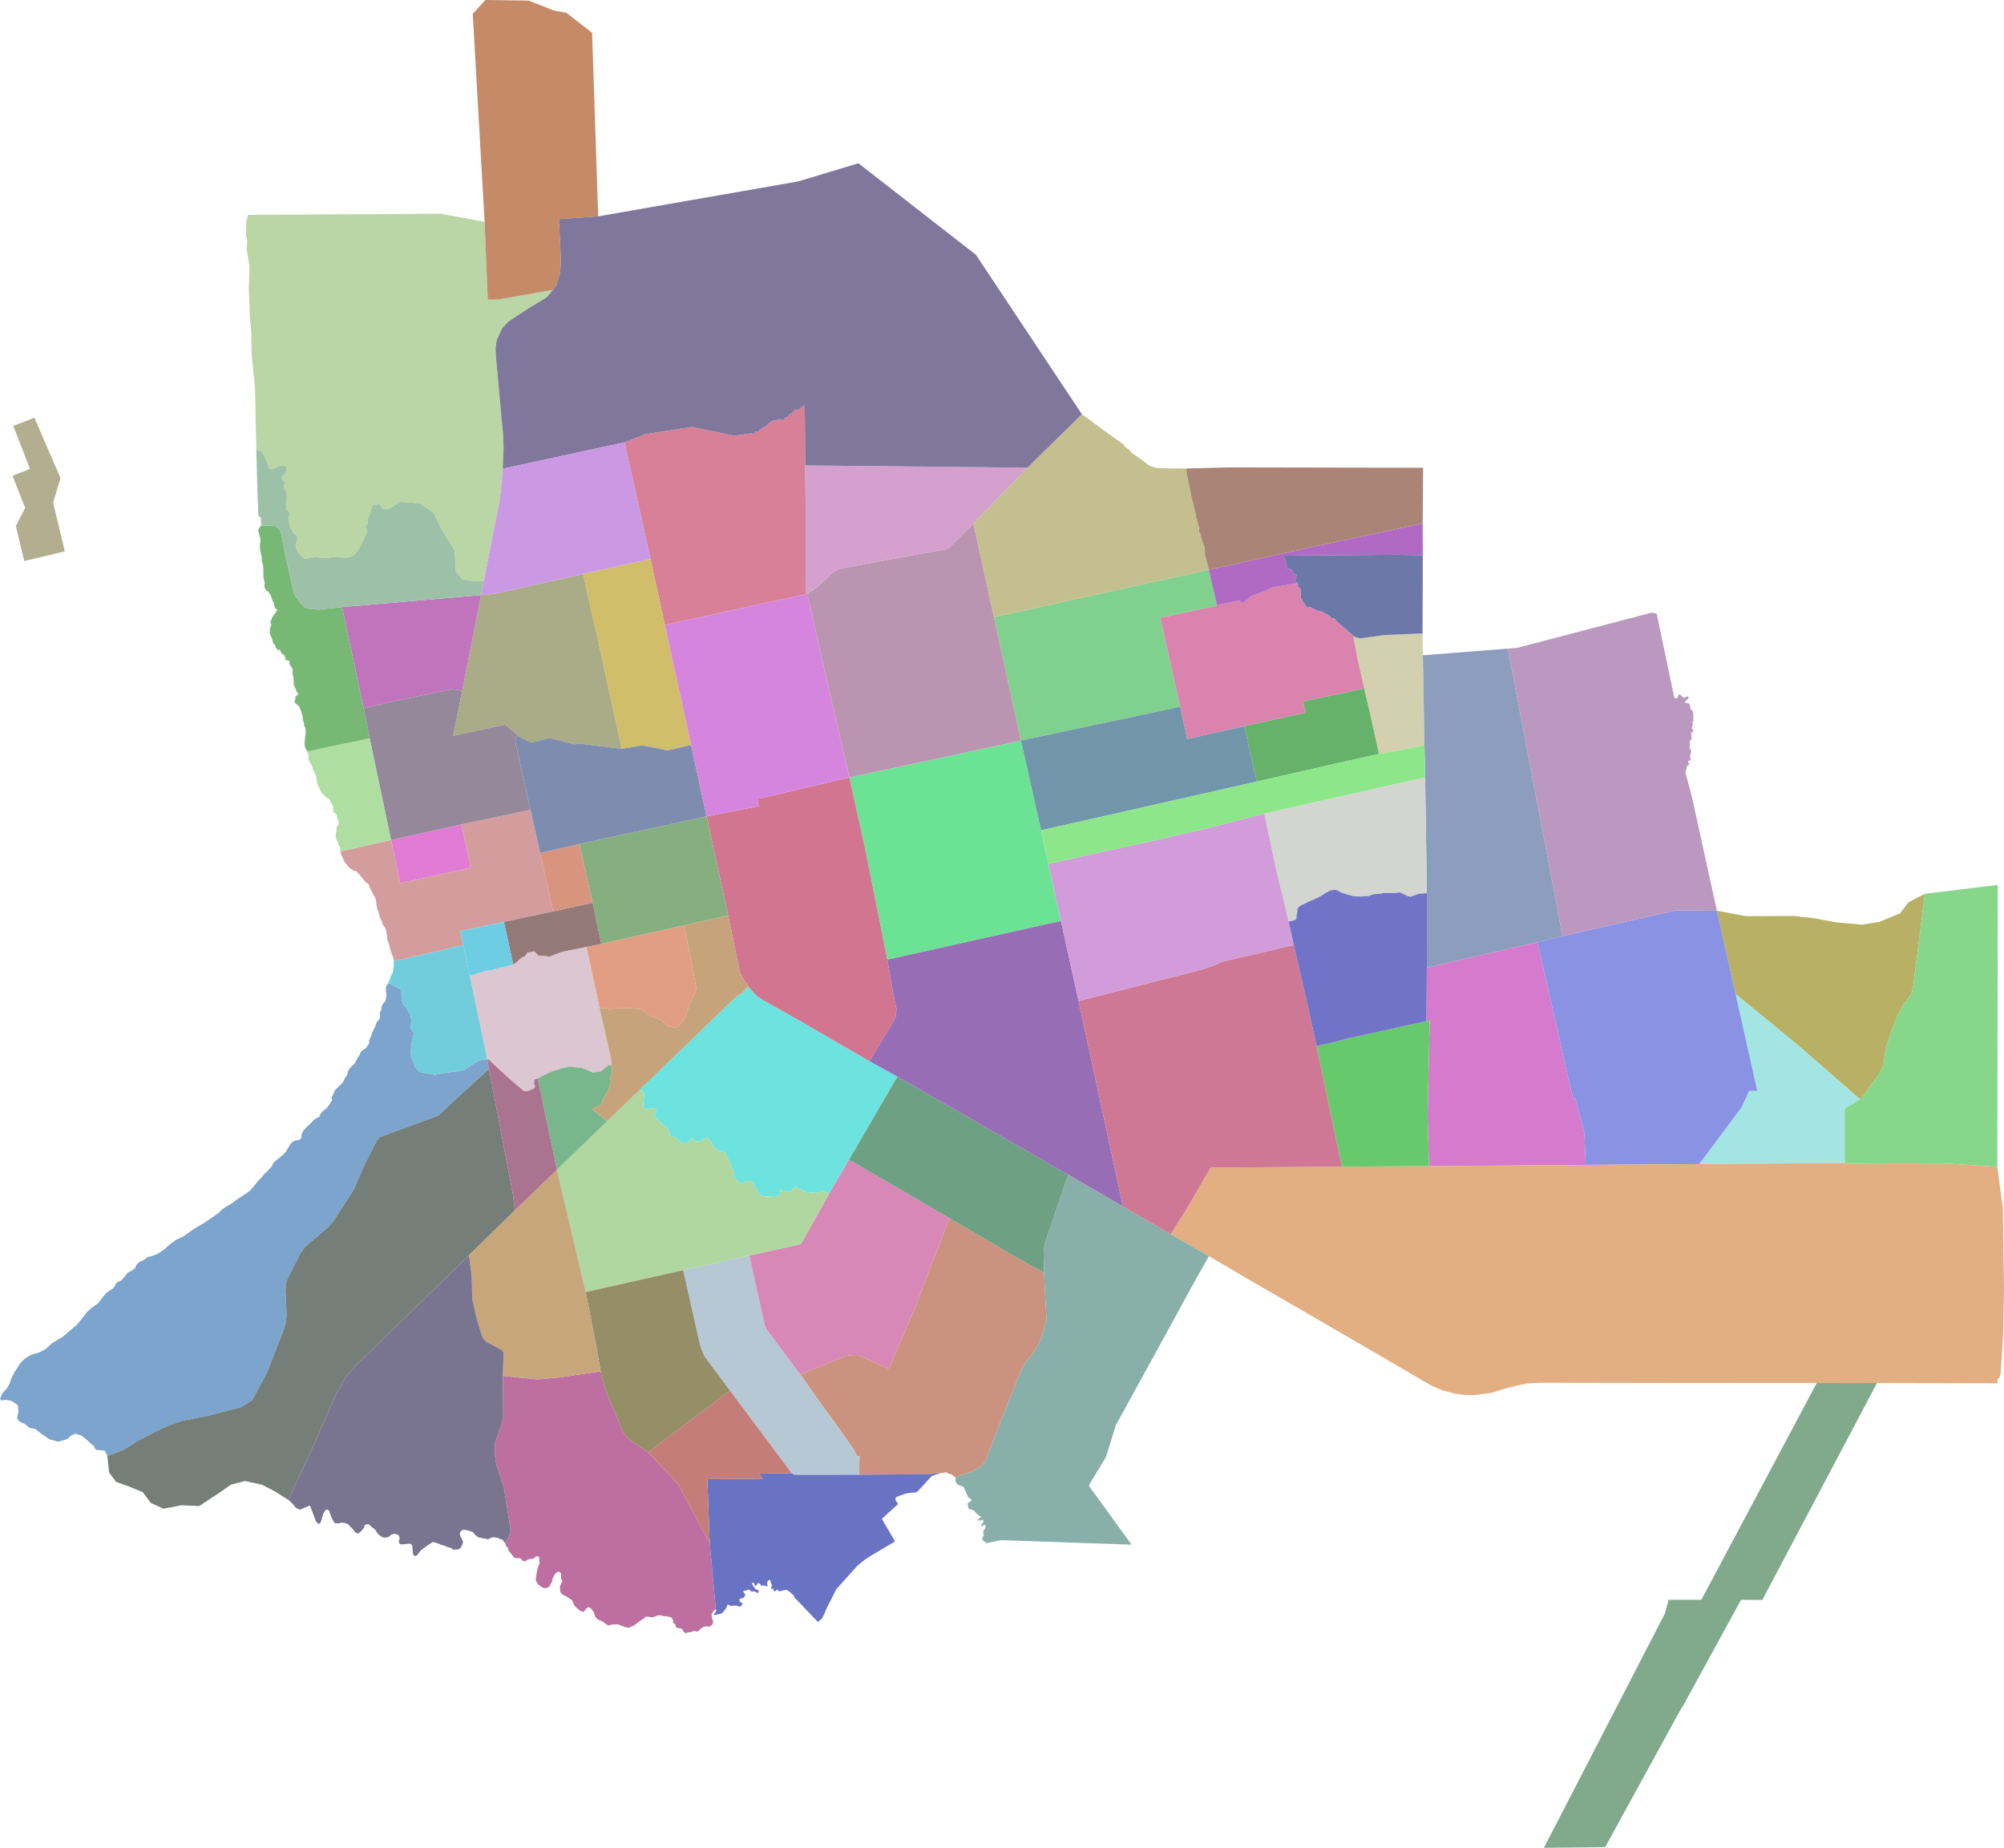 <svg xmlns="http://www.w3.org/2000/svg" viewBox="396809.364 -9038337.498 16284.547 15012.807">
<polygon points="402007.168,-9029482.994 402613.39,-9030068.344 402783.39,-9030230.839 402809.078,-9030252.46 402843.13,-9030272.221 402887.994,-9030324.737 402960.452,-9030243.417 403022.36,-9030204.753 403267.312,-9030066.895 403874.748,-9029716.041 404101.406,-9029590.298 403708.996,-9028915.677 403545.335,-9028636.655 403536.503,-9028639.858 403520.084,-9028653.088 403502.8,-9028659.571 403480.909,-9028660.957 403477.063,-9028659.069 403470.149,-9028652.529 403465.974,-9028650.529 403459.817,-9028649.74 403443.757,-9028650.256 403437.263,-9028652.01 403429.675,-9028651.328 403420.881,-9028649.318 403412.962,-9028649.299 403407.687,-9028647.186 403391.264,-9028647.25 403373.017,-9028645.484 403362.863,-9028648.868 403357.356,-9028652.283 403345.425,-9028659.684 403334.854,-9028664.746 403315.995,-9028673.811 403298.493,-9028679.52 403292.217,-9028682.269 403287.48,-9028685.464 403281.968,-9028690.538 403268.905,-9028693.383 403257.574,-9028690.734 403254.944,-9028679.556 403249.138,-9028669.592 403239.768,-9028660.567 403232.852,-9028655.564 403224.097,-9028653.721 403206.059,-9028653.679 403187.234,-9028660.601 403169.065,-9028669.514 403158.828,-9028672.807 403151.034,-9028668.072 403150.299,-9028659.537 403153.315,-9028644.674 403146.937,-9028631.095 403135.726,-9028627.751 403122.07,-9028622.956 403113.078,-9028611.657 403104.386,-9028612.521 403083.266,-9028613.356 403070.721,-9028615.98 403020.565,-9028616.084 402992.393,-9028622.099 402969.455,-9028647.807 402953.994,-9028679.035 402933.905,-9028715.843 402908.431,-9028743.868 402880.719,-9028741.37 402848.645,-9028723.05 402833.029,-9028722.018 402817.945,-9028728.396 402802.277,-9028749.367 402783.215,-9028763.475 402769.321,-9028778.48 402766.341,-9028783.006 402772.253,-9028794.409 402776.347,-9028815.221 402770.934,-9028825.159 402766.172,-9028839.08 402758.777,-9028849.788 402751.657,-9028860.624 402749.434,-9028870.57 402747.659,-9028876.978 402744.115,-9028887.032 402740.575,-9028895.648 402735.323,-9028904.476 402732.668,-9028910.993 402724.581,-9028923.164 402716.515,-9028938.404 402714.74,-9028945.034 402709.277,-9028955.98 402706.775,-9028966.722 402697.476,-9028973.797 402683.714,-9028979.293 402677.89,-9028976.957 402666.664,-9028979.916 402653.505,-9028986.441 402641.144,-9028993.21 402627.164,-9029002.628 402614.656,-9029014.989 402606.121,-9029028.821 402597.881,-9029046.185 402590.964,-9029053.985 402581.942,-9029067.751 402572.118,-9029082.655 402552.41,-9029095.629 402538.804,-9029094.053 402515.319,-9029071.552 402498.727,-9029064.105 402466.72,-9029064.029 402460.786,-9029061.693 402456.051,-9029064.115 402444.569,-9029082.221 402433.549,-9029090.93 402424.201,-9029090.355 402419.922,-9029085.811 402417.095,-9029071.873 402403.169,-9029053.707 402399.214,-9029051.597 402387.446,-9029051.016 402372.72,-9029045.784 402358.505,-9029056.808 402350.915,-9029057.121 402326.915,-9029066.021 402304.743,-9029093.058 402298.241,-9029098.128 402279.649,-9029099.743 402254.98,-9029112.842 402243.68,-9029138.599 402241.914,-9029160.377 402228.964,-9029179.507 402205.125,-9029193.046 402184.229,-9029207.467 402170.102,-9029223.948 402152.444,-9029240.724 402133.608,-9029253.379 402127.126,-9029270.101 402129.782,-9029289.873 402139.494,-9029306.649 402138.611,-9029325.485 402126.839,-9029336.08 402106.826,-9029332.842 402082.104,-9029322.836 402074.182,-9029323.923 402050.613,-9029331.077 402039.429,-9029340.2 402036.17,-9029359.114 402039.724,-9029407.303 402043.539,-9029421.796 402045.951,-9029445.934 402032.66,-9029468.519 402007.168,-9029482.994" fill="#6de3df" stroke="#333" stroke-width="0.3"/><polygon points="400869.138,-9034270.843 400741.422,-9033618.127 400644.825,-9033617.342 400563.935,-9033633.049 400513.674,-9033696.661 400504.25,-9033865.509 400406.082,-9034019.436 400333.045,-9034171.792 400219.063,-9034248.91 400061.907,-9034259.947 399965.31,-9034201.046 399918.582,-9034204.973 399891.488,-9034240.706 399836.514,-9034235.994 399818.844,-9034173.166 399794.498,-9034114.07 399798.425,-9034091.098 399788.216,-9034076.57 399778.399,-9034056.543 399794.106,-9034021.203 399772.902,-9033971.334 399755.428,-9033935.797 399726.37,-9033879.842 399690.244,-9033830.562 399659.125,-9033816.622 399627.221,-9033805.431 399572.64,-9033809.554 399509.42,-9033809.947 399448.949,-9033803.271 399383.373,-9033810.732 399324.459,-9033808.118 399300.127,-9033795.909 399282.653,-9033799.835 399252.908,-9033826.144 399229.152,-9033853.828 399215.997,-9033884.063 399217.175,-9033924.704 399225.814,-9033964.168 399219.728,-9033987.728 399194.204,-9034005.987 399180.356,-9034032.557 399168.484,-9034048.985 399162.594,-9034077.257 399152.777,-9034126.144 399159.06,-9034146.956 399166.521,-9034162.663 399160.827,-9034176.21 399137.463,-9034199.181 399137.07,-9034219.992 399136.285,-9034268.094 399140.801,-9034298.821 399135.107,-9034337.204 399118.615,-9034374.115 399115.474,-9034400.424 399130.471,-9034416.224 399103.018,-9034441.146 399098.589,-9034454.613 399104.872,-9034472.087 399126.37,-9034486.91 399139.525,-9034528.337 399136.776,-9034546.596 399108.504,-9034557.983 399084.815,-9034552.888 399062.365,-9034548.363 399039.394,-9034527.944 399015.245,-9034525.195 398998.286,-9034533.77 398987.446,-9034558.29 398960.979,-9034630.207 398931.999,-9034669.305 398892.047,-9034683.305 398881.461,-9035186.56 398856.518,-9035432.815 398852.014,-9035541.989 398852.282,-9035628.311 398839.708,-9035763.245 398831.188,-9035973.295 398836.148,-9036176.772 398813.648,-9036317.526 398818.922,-9036383.448 398807.715,-9036420.364 398809.692,-9036533.53 398824.855,-9036591.98 400388.994,-9036601.131 400747.276,-9036535.447 400772.952,-9035903.472 400854.91,-9035903.446 401302.907,-9035982.132 401251.236,-9035921.418 401084.811,-9035820.183 400940.925,-9035724.64 400889.241,-9035669.564 400885.847,-9035662.811 400848.747,-9035581.896 400846.549,-9035580.785 400836.383,-9035507.674 400839.761,-9035428.957 400853.29,-9035291.773 400883.588,-9034950.075 400898.246,-9034800.51 400901.581,-9034693.708 400894.465,-9034529.318 400886.808,-9034421.039 400869.138,-9034270.843" fill="#b9d6a4" stroke="#333" stroke-width="0.3"/><polygon points="402367.607,-9030819.558 402399.411,-9030663.484 402470.675,-9030295.385 402415.313,-9030183.483 402377.62,-9030070.403 402322.765,-9029998.095 402300.858,-9029991.313 402269.46,-9029991.911 402234.708,-9030000.746 402211.697,-9030018.745 402192.17,-9030043.024 402175.099,-9030052.603 402148.57,-9030060.943 402085.03,-9030091.641 402014.568,-9030140.561 401863.046,-9030147.776 401818.052,-9030144.706 401800.096,-9030143.138 401760.522,-9030133.161 401748.89,-9030141.592 401734.533,-9030147.334 401716.862,-9030148.954 401681.651,-9030144.205 401574.28,-9030644.003 401695.684,-9030669.069 402367.607,-9030819.558" fill="#e29e83" stroke="#333" stroke-width="0.3"/><polygon points="405292.831,-9027998.041 405312.697,-9027624.416 405287.975,-9027518.464 405257.226,-9027429.361 405207.914,-9027349.97 405141.239,-9027264.568 405109.142,-9027208.436 404962.377,-9026845.985 404876.332,-9026623.654 404821.275,-9026475.727 404808.031,-9026452.477 404777.423,-9026423.34 404705.023,-9026378.311 404647.632,-9026362.713 404573.834,-9026335.563 404559.899,-9026341.966 404543.12,-9026358.755 404519.266,-9026362.659 404497.601,-9026377.017 404487.558,-9026373.824 404459.307,-9026370.48 404350.555,-9026360.829 403790.972,-9026355.502 403793.816,-9026505.792 403772.534,-9026505.743 403751.337,-9026553.956 403586.669,-9026788.121 403453.599,-9026970.116 403312.766,-9027169.606 403680.053,-9027321.526 403744.18,-9027329.04 403780.015,-9027328.327 404031.644,-9027216.43 404240.309,-9027702.187 404523.728,-9028440.314 405037.872,-9028138.784 405292.831,-9027998.041" fill="#cc9280" stroke="#333" stroke-width="0.3"/><polygon points="408371.603,-9033013.611 408384.598,-9032281.84 408014.745,-9032211.991 407947.934,-9032514.655 407895.151,-9032743.79 407841.512,-9032983.293 407806.111,-9033172.174 407813.768,-9033165.364 407858.158,-9033150.352 408065.363,-9033178.726 408227.933,-9033184.922 408368.791,-9033190.817 408371.603,-9033013.611" fill="#d2d0af" stroke="#333" stroke-width="0.3"/><polygon points="403038.351,-9027537.668 403312.766,-9027169.606 403453.599,-9026970.116 403586.669,-9026788.121 403751.337,-9026553.956 403772.534,-9026505.743 403793.816,-9026505.792 403790.972,-9026355.502 403263.571,-9026355.061 403242.307,-9026369.04 402741.319,-9027039.403 402533.096,-9027318.261 402502.193,-9027394.192 402477.471,-9027500.144 402360.594,-9028017.796 402898.407,-9028136.219 403022.458,-9027575.045 403038.351,-9027537.668" fill="#b5c8d3" stroke="#333" stroke-width="0.3"/><polygon points="412345.385,-9030276.555 412334.766,-9030252.539 412312.611,-9030222.639 412275.1,-9030172.584 412245.297,-9030118.674 412226.022,-9030079.161 412199.985,-9030012.655 412175.046,-9029947.147 412162.477,-9029909.638 412147.067,-9029863.388 412132.648,-9029816.146 412123.218,-9029750.891 412116.067,-9029699.794 412101.093,-9029655.536 412079.517,-9029612.147 411989.908,-9029493.208 411936.883,-9029414.383 411923.804,-9029405.753 411906.416,-9029420.93 411671.79,-9029626.33 411401.728,-9029860.23 410912.875,-9030260.901 410761.049,-9030938.224 410997.523,-9030893.954 411387.01,-9030895.565 411555.012,-9030876.686 411727.664,-9030843.774 411942.413,-9030824.883 412082.497,-9030847.958 412250.64,-9030917.751 412316.119,-9031006.232 412451.595,-9031075.955 412355.952,-9030324.784 412345.385,-9030276.555" fill="#b8b065" stroke="#333" stroke-width="0.3"/><polygon points="403355.895,-9034244.725 403355.867,-9033973.5 403355.557,-9033527.837 403364.287,-9033511.386 402211.756,-9033260.153 402095.188,-9033795.955 401883.994,-9034743.274 402051.873,-9034809.771 402432.251,-9034868.605 402778.171,-9034797.325 402916.732,-9034817.773 402933.287,-9034809.229 402947.35,-9034827.663 402948.381,-9034829.015 402956.639,-9034829.034 402971.994,-9034831.3 402981.574,-9034844.682 402999.039,-9034855.891 403008.15,-9034863.984 403014.852,-9034867.648 403025.317,-9034869.129 403033.858,-9034878.749 403048.135,-9034888.734 403050.766,-9034892.831 403054.059,-9034895.713 403065.81,-9034904.255 403078.22,-9034913.019 403092.065,-9034920.127 403098.332,-9034921.469 403111.097,-9034919.84 403125.499,-9034923.598 403125.491,-9034926.95 403125.482,-9034930.93 403130.323,-9034930.721 403135.82,-9034931.839 403141.65,-9034932.184 403144.517,-9034932.354 403144.95,-9034932.192 403164.151,-9034925.006 403183.038,-9034927.789 403190.028,-9034943.133 403191.005,-9034945.279 403192.442,-9034945.682 403214.92,-9034951.981 403224.179,-9034969.528 403228.241,-9034972.744 403238.568,-9034978.96 403244.948,-9034978.975 403250.213,-9034985.732 403254.154,-9034993.702 403269.523,-9035007.669 403273.263,-9035007.788 403291.145,-9035006.764 403315.734,-9035018.139 403317.323,-9035030.337 403327.213,-9035035.003 403348.76,-9035041.467 403350.794,-9034829.069 403353.017,-9034556.517 403353.017,-9034556.517 403355.895,-9034244.725" fill="#d88097" stroke="#333" stroke-width="0.3"/><polygon points="404523.728,-9028440.314 404240.309,-9027702.187 404031.644,-9027216.43 403780.015,-9027328.327 403744.18,-9027329.04 403680.053,-9027321.526 403312.766,-9027169.606 403038.351,-9027537.668 403022.458,-9027575.045 402898.407,-9028136.219 403318.162,-9028230.347 403545.335,-9028636.655 403708.996,-9028915.677 404523.728,-9028440.314" fill="#d888b6" stroke="#333" stroke-width="0.3"/><polygon points="408400.892,-9030040.904 408404.045,-9030476.193 409302.026,-9030682.267 409461.694,-9029984.579 409546.815,-9029603.974 409592.47,-9029413.046 409609.181,-9029418.038 409684.437,-9029128.115 409694.877,-9028873.15 408421.247,-9028863.228 408409.791,-9029273.887 408427.084,-9030046.644 408400.892,-9030040.904" fill="#d57acc" stroke="#333" stroke-width="0.3"/><polygon points="411799.883,-9029329.589 411799.883,-9028888.96 410617.539,-9028879.888 410959.499,-9029338.396 410995.335,-9029411.893 411018.462,-9029466.041 411021.819,-9029473.902 411089.279,-9029473.933 410912.875,-9030260.901 411401.728,-9029860.23 411671.79,-9029626.33 411906.416,-9029420.93 411923.804,-9029405.753 411799.883,-9029329.589" fill="#a3e5e2" stroke="#333" stroke-width="0.3"/><polygon points="413043.435,-9031147.745 413039.568,-9028856.91 412668.133,-9028881.668 412430.004,-9028880.183 412190.006,-9028880.123 411799.883,-9028882.051 411799.883,-9029329.589 411923.804,-9029405.753 411936.883,-9029414.383 411989.908,-9029493.208 412079.517,-9029612.147 412101.093,-9029655.536 412116.067,-9029699.794 412123.218,-9029750.891 412132.648,-9029816.146 412147.067,-9029863.388 412162.477,-9029909.638 412175.046,-9029947.147 412199.985,-9030012.655 412226.022,-9030079.161 412245.297,-9030118.674 412275.1,-9030172.584 412312.611,-9030222.639 412334.766,-9030252.539 412345.385,-9030276.555 412355.952,-9030324.784 412451.595,-9031075.955 413043.435,-9031147.745" fill="#87d78a" stroke="#333" stroke-width="0.3"/><polygon points="406237.597,-9033317.701 406399.831,-9032595.727 405105.34,-9032320.565 404886.748,-9033323.98 406631.337,-9033708.652 406698.394,-9033416.814 406237.597,-9033317.701" fill="#81d18e" stroke="#333" stroke-width="0.3"/><polygon points="403545.335,-9028636.655 403318.162,-9028230.347 402898.407,-9028136.219 402360.594,-9028017.796 401568.903,-9027839.886 401335.02,-9028833.889 401741.196,-9029226.738 402007.168,-9029482.994 402032.66,-9029468.519 402045.951,-9029445.934 402043.539,-9029421.796 402039.724,-9029407.303 402036.17,-9029359.114 402039.429,-9029340.2 402050.613,-9029331.077 402074.182,-9029323.923 402082.104,-9029322.836 402106.826,-9029332.842 402126.839,-9029336.08 402138.611,-9029325.485 402139.494,-9029306.649 402129.782,-9029289.873 402127.126,-9029270.101 402133.608,-9029253.379 402152.444,-9029240.724 402170.102,-9029223.948 402184.229,-9029207.467 402205.125,-9029193.046 402228.964,-9029179.507 402241.914,-9029160.377 402243.68,-9029138.599 402254.98,-9029112.842 402279.649,-9029099.743 402298.241,-9029098.128 402304.743,-9029093.058 402326.915,-9029066.021 402350.915,-9029057.121 402358.505,-9029056.808 402372.72,-9029045.784 402387.446,-9029051.016 402399.214,-9029051.597 402403.169,-9029053.707 402417.095,-9029071.873 402419.922,-9029085.811 402424.201,-9029090.355 402433.549,-9029090.93 402444.569,-9029082.221 402456.051,-9029064.115 402460.786,-9029061.693 402466.72,-9029064.029 402498.727,-9029064.105 402515.319,-9029071.552 402538.804,-9029094.053 402552.41,-9029095.629 402572.118,-9029082.655 402581.942,-9029067.751 402590.964,-9029053.985 402597.881,-9029046.185 402606.121,-9029028.821 402614.656,-9029014.989 402627.164,-9029002.628 402641.144,-9028993.21 402653.505,-9028986.441 402666.664,-9028979.916 402677.89,-9028976.957 402683.714,-9028979.293 402697.476,-9028973.797 402706.775,-9028966.722 402709.277,-9028955.98 402714.74,-9028945.034 402716.515,-9028938.404 402724.581,-9028923.164 402732.668,-9028910.993 402735.323,-9028904.476 402740.575,-9028895.648 402744.115,-9028887.032 402747.659,-9028876.978 402749.434,-9028870.57 402751.657,-9028860.624 402758.777,-9028849.788 402766.172,-9028839.08 402770.934,-9028825.159 402776.347,-9028815.221 402772.253,-9028794.409 402766.341,-9028783.006 402769.321,-9028778.48 402783.215,-9028763.475 402802.277,-9028749.367 402817.945,-9028728.396 402833.029,-9028722.018 402848.645,-9028723.05 402880.719,-9028741.37 402908.431,-9028743.868 402933.905,-9028715.843 402953.994,-9028679.035 402969.455,-9028647.807 402992.393,-9028622.099 403020.565,-9028616.084 403070.721,-9028615.98 403083.266,-9028613.356 403104.386,-9028612.521 403113.078,-9028611.657 403122.07,-9028622.956 403135.726,-9028627.751 403146.937,-9028631.095 403153.315,-9028644.674 403150.299,-9028659.537 403151.034,-9028668.072 403158.828,-9028672.807 403169.065,-9028669.514 403187.234,-9028660.601 403206.059,-9028653.679 403224.097,-9028653.721 403232.852,-9028655.564 403239.768,-9028660.567 403249.138,-9028669.592 403254.944,-9028679.556 403257.574,-9028690.734 403268.905,-9028693.383 403281.968,-9028690.538 403287.48,-9028685.464 403292.217,-9028682.269 403298.493,-9028679.52 403315.995,-9028673.811 403334.854,-9028664.746 403345.425,-9028659.684 403357.356,-9028652.283 403362.863,-9028648.868 403373.017,-9028645.484 403391.264,-9028647.25 403407.687,-9028647.186 403412.962,-9028649.299 403420.881,-9028649.318 403429.675,-9028651.328 403437.263,-9028652.01 403443.757,-9028650.256 403459.817,-9028649.74 403465.974,-9028650.529 403470.149,-9028652.529 403477.063,-9028659.069 403480.909,-9028660.957 403502.8,-9028659.571 403520.084,-9028653.088 403536.503,-9028639.858 403545.335,-9028636.655" fill="#afd79f" stroke="#333" stroke-width="0.3"/><polygon points="400559.117,-9031639.684 400634.608,-9031287.213 400061.4,-9031161.845 399987.937,-9031512.892 400559.117,-9031639.684" fill="#e17bd3" stroke="#333" stroke-width="0.3"/><polygon points="410912.875,-9030260.901 411089.279,-9029473.933 411021.819,-9029473.902 410995.335,-9029411.893 410969.799,-9029359.52 410958.759,-9029337.404 410617.539,-9028879.888 410612.313,-9028879.848 409694.877,-9028873.15 409694.877,-9028873.15 409694.877,-9028873.15 409684.437,-9029128.115 409609.181,-9029418.038 409592.47,-9029413.046 409546.815,-9029603.974 409461.694,-9029984.579 409302.026,-9030682.267 409302.026,-9030682.267 409506.385,-9030732.306 410424.724,-9030940.713 410761.049,-9030938.224 410912.875,-9030260.901" fill="#8a92e4" stroke="#333" stroke-width="0.3"/><polygon points="413093.911,-9027861.373 413087.617,-9027507.989 413066.545,-9027174.255 413055.619,-9027139.735 413041.335,-9027132.96 413041.407,-9027099.016 412062.012,-9027101.206 411829.731,-9027100.7 411572.372,-9027101.57 410972.717,-9027101.379 410451.49,-9027101.206 409910.583,-9027102.016 409498.578,-9027102.772 409323.372,-9027102.718 409214.17,-9027096.728 409067.743,-9027064.008 408926.617,-9027020.796 408789.287,-9027002.58 408713.395,-9027003.407 408628.46,-9027015.492 408529.085,-9027042.029 408437.269,-9027081.519 408033.757,-9027317.456 407299.411,-9027743.819 406887.41,-9027982.049 406633.218,-9028131.846 406321.875,-9028310.593 406442.326,-9028498.611 406647.714,-9028850.904 407713.056,-9028858.682 408421.247,-9028863.228 409694.877,-9028873.15 410612.313,-9028879.848 410617.539,-9028879.888 411799.883,-9028888.96 411799.883,-9028882.051 412190.006,-9028880.123 412430.004,-9028880.183 412668.133,-9028881.668 413039.568,-9028856.91 413084.711,-9028521.215 413093.911,-9027861.373" fill="#e2ae82" stroke="#333" stroke-width="0.3"/><polygon points="402319.487,-9026279.494 402576.514,-9025798.845 402626.62,-9025261.265 402619.022,-9025261.756 402604.007,-9025242.967 402591.686,-9025225.677 402594.67,-9025191.973 402603.533,-9025164.794 402603.566,-9025150.862 402595.566,-9025138.791 402588.767,-9025130.371 402570.533,-9025120.488 402559.309,-9025123.225 402539.622,-9025123.179 402524.896,-9025118.279 402514.135,-9025111.177 402496.787,-9025098.641 402487.793,-9025088.337 402471.755,-9025080.338 402460.525,-9025085.176 402448.096,-9025085.699 402429.303,-9025079.795 402411.387,-9025075.44 402397.091,-9025074.521 402384.131,-9025067.304 402368.93,-9025077.219 402358.453,-9025089.025 402353.347,-9025102.771 402336.27,-9025107.482 402303.587,-9025114.549 402297.993,-9025138.104 402279.738,-9025153.415 402276.794,-9025159.598 402280.327,-9025171.081 402273.555,-9025184.625 402269.727,-9025192.281 402255.888,-9025198.758 402233.806,-9025204.941 402218.789,-9025207.297 402205.539,-9025204.647 402190.229,-9025211.714 402174.918,-9025213.775 402155.191,-9025212.597 402140.763,-9025208.475 402117.502,-9025197.875 402096.008,-9025198.464 402074.515,-9025202.88 402056.259,-9025203.175 402042.715,-9025188.158 402026.521,-9025179.325 401960.567,-9025130.449 401917.579,-9025111.899 401884.013,-9025119.554 401832.486,-9025139.871 401789.793,-9025140.165 401750.338,-9025130.743 401704.7,-9025164.015 401663.773,-9025182.27 401644.781,-9025205.427 401634.967,-9025238.227 401622.496,-9025256.22 401609.321,-9025270.272 401590.661,-9025280.827 401572.592,-9025267.582 401555.327,-9025243.676 401549.282,-9025242.334 401534.868,-9025244.622 401519.45,-9025253.43 401498.623,-9025270.298 401474.255,-9025296.002 401466.731,-9025315.002 401459.204,-9025334.997 401440.588,-9025346.894 401425.492,-9025358.91 401396.31,-9025373.988 401372.301,-9025387.751 401363.025,-9025403.651 401360.782,-9025421.448 401359.512,-9025446.654 401366.613,-9025466.574 401377.668,-9025488.825 401374.553,-9025503.413 401366.609,-9025514.008 401369.649,-9025530.491 401368.834,-9025549.507 401363.967,-9025560.994 401349.761,-9025568.589 401336.902,-9025564.578 401323.182,-9025553.046 401311.673,-9025536.654 401301.823,-9025516.728 401296.168,-9025490.067 401282.366,-9025466.593 401273.506,-9025446.227 401259.334,-9025440.001 401239.881,-9025433.873 401224.806,-9025436.933 401205.646,-9025446.617 401185.264,-9025461.274 401174.227,-9025477.28 401163.187,-9025494.944 401164.013,-9025517.171 401167.59,-9025538.851 401171.596,-9025565.397 401175.503,-9025587.189 401182.604,-9025607.109 401187.96,-9025620.832 401193.755,-9025634.999 401191.063,-9025656.775 401191.99,-9025682.872 401183.057,-9025693.133 401169.308,-9025693.542 401156.464,-9025683.781 401139.662,-9025673.126 401115.252,-9025670.524 401096.235,-9025666.056 401078.448,-9025653.629 401062.501,-9025653.259 401052.808,-9025659.428 401046.181,-9025670.911 401032.622,-9025677.233 400996.429,-9025678.692 400985.305,-9025685.41 400941.51,-9025739.927 400936.172,-9025764.35 400921.079,-9025774.928 400919.727,-9025788.193 400912.897,-9025801.173 400940.457,-9025841.002 400958.029,-9025887.631 400953.415,-9025939.758 400904.92,-9026246.728 400842.388,-9026441.689 400830.607,-9026515.903 400829.429,-9026575.982 400833.749,-9026619.372 400883.618,-9026763.089 400898.539,-9026817.081 400897.95,-9026899.542 400895.496,-9027158.803 401175.372,-9027130.825 401355.657,-9027146.433 401690.232,-9027196.306 401704.185,-9027131.524 401745.921,-9027005.431 401871.232,-9026709.225 401900.368,-9026664.49 401937.012,-9026628.992 402025.049,-9026575.11 402075.987,-9026538.599 402103.075,-9026510.333 402319.487,-9026279.494" fill="#be6fa1" stroke="#333" stroke-width="0.3"/><polygon points="405269.059,-9031591.26 405328.172,-9031318.543 405430.516,-9030855.324 404019.944,-9030540.743 403836.443,-9031454.847 403711.656,-9032021.098 405105.34,-9032320.565 405269.059,-9031591.26" fill="#6ce394" stroke="#333" stroke-width="0.3"/><polygon points="400632.178,-9029678.665 400702.204,-9029722.251 400745.66,-9029730.235 400769.212,-9029730.849 400783.094,-9029653.141 400556.72,-9029447.186 400371.298,-9029274.082 399897.951,-9029099.509 399871.773,-9029069.732 399765.752,-9028862.925 399681.72,-9028668.684 399518.37,-9028415.805 399479.626,-9028370.386 399290.49,-9028209.784 399253.514,-9028159.915 399143.566,-9027944.47 399132.048,-9027906.512 399129.43,-9027849.313 399138.199,-9027650.753 399131.393,-9027589.758 399118.042,-9027543.03 398979.822,-9027187.402 398857.833,-9026960.7 398764.116,-9026903.109 398481.917,-9026830.858 398284.011,-9026792.638 398183.488,-9026757.036 398083.488,-9026712.009 397905.477,-9026617.245 397814.639,-9026557.297 397681.721,-9026508.279 397660.975,-9026550.491 397627.99,-9026555.072 397588.854,-9026557.167 397570.006,-9026591.591 397545.791,-9026610.177 397508.553,-9026644.536 397470.988,-9026673.724 397421.249,-9026689.3 397387.742,-9026673.855 397355.281,-9026645.059 397281.459,-9026624.117 397209.993,-9026644.012 397174.914,-9026669.667 397137.218,-9026694.012 397100.831,-9026725.426 397048.475,-9026736.682 397010.517,-9026768.881 396969.155,-9026786.42 396947.689,-9026812.598 396958.946,-9026864.954 396953.71,-9026921.499 396902.925,-9026955.53 396858.422,-9026964.431 396821.25,-9026958.672 396809.364,-9026972.339 396827.861,-9027015.174 396845.384,-9027037.24 396867.126,-9027059.307 396886.272,-9027094.678 396902.822,-9027141.732 396927.809,-9027190.408 396949.134,-9027222.501 396972.916,-9027261.476 397003.095,-9027292.304 397034.573,-9027315.019 397073.189,-9027334.165 397130.303,-9027350.066 397180.601,-9027377.325 397226.357,-9027419.836 397317.544,-9027475.976 397373.262,-9027522.427 397435.34,-9027575.6 397477.692,-9027627.906 397517.765,-9027679.118 397553.137,-9027711.569 397607.654,-9027749.212 397637.509,-9027789.451 397676.45,-9027835.855 397734.537,-9027875.121 397755.954,-9027915.684 397796.518,-9027935.804 397822.154,-9027966.308 397846.168,-9027995.838 397885.758,-9028017.255 397908.149,-9028036.401 397917.884,-9028061.064 397944.169,-9028086.376 397974.802,-9028098.418 398007.773,-9028123.37 398047.363,-9028134.078 398087.602,-9028149.979 398135.305,-9028179.185 398164.989,-9028206.201 398195.339,-9028232.404 398241.094,-9028264.855 398300.885,-9028292.878 398339.42,-9028320.671 398389.719,-9028356.042 398470.522,-9028403.096 398521.145,-9028438.143 398583.027,-9028480.799 398612.274,-9028510.424 398649.877,-9028535.768 398691.659,-9028559.026 398735.582,-9028592.713 398777.343,-9028620.183 398836.242,-9028660.106 398867.72,-9028694.504 398906.818,-9028742.622 398931.919,-9028767.904 398950.469,-9028793.155 398981.298,-9028821.387 399004.013,-9028846.049 399018.129,-9028861.95 399028.189,-9028884.828 399038.249,-9028896.835 399054.474,-9028911.113 399077.514,-9028928.799 399100.717,-9028948.432 399114.833,-9028960.763 399127.164,-9028973.743 399137.224,-9028987.373 399148.095,-9029007.817 399158.804,-9029024.529 399170.486,-9029044.324 399182.006,-9029056.006 399195.473,-9029065.741 399212.672,-9029071.42 399232.792,-9029075.152 399246.908,-9029079.695 399256.481,-9029088.457 399257.779,-9029101.924 399261.024,-9029122.855 399266.703,-9029137.62 399275.464,-9029152.385 399290.229,-9029167.637 399299.64,-9029179.644 399323.654,-9029201.061 399339.068,-9029214.691 399354.158,-9029233.512 399370.545,-9029246.655 399385.31,-9029255.903 399395.65,-9029258.27 399402.023,-9029263.042 399405.028,-9029269.51 399409.054,-9029276.068 399412.637,-9029283.622 399416.549,-9029291.067 399421.655,-9029299.063 399427.89,-9029304.422 399433.678,-9029309.549 399439.028,-9029314.562 399446.48,-9029320.318 399454.593,-9029326.971 399462.057,-9029332.649 399469.358,-9029340.6 399477.308,-9029352.769 399486.881,-9029364.776 399494.832,-9029379.379 399503.756,-9029393.982 399507.488,-9029403.879 399505.054,-9029411.505 399504.243,-9029419.861 399507.65,-9029429.677 399512.355,-9029437.303 399516.412,-9029445.903 399521.604,-9029454.178 399523.713,-9029464.4 399526.471,-9029473.973 399534.422,-9029484.195 399544.319,-9029493.038 399554.217,-9029502.611 399560.707,-9029509.912 399568.982,-9029517.457 399579.123,-9029524.758 399584.802,-9029531.492 399593.401,-9029541.471 399600.216,-9029552.991 399604.921,-9029563.05 399611.249,-9029576.68 399618.713,-9029588.2 399628.286,-9029602.64 399633.64,-9029618.704 399636.399,-9029630.71 399640.293,-9029640.608 399645.323,-9029647.747 399651.164,-9029657.969 399659.276,-9029663.648 399667.065,-9029675.006 399677.773,-9029684.416 399690.754,-9029695.287 399698.217,-9029708.917 399704.545,-9029722.546 399710.873,-9029734.066 399716.714,-9029746.398 399727.261,-9029760.514 399733.913,-9029769.924 399736.185,-9029780.795 399742.837,-9029790.855 399750.301,-9029799.941 399759.387,-9029807.081 399769.047,-9029812.576 399780.416,-9029820.501 399787.295,-9029827.687 399791.756,-9029834.188 399795.57,-9029840.586 399801.117,-9029849.084 399807.225,-9029855.986 399808.93,-9029866.412 399809.642,-9029877.831 399810.142,-9029887.808 399814.911,-9029899.69 399819.362,-9029909.132 399825.66,-9029922.129 399828.589,-9029933.882 399829.887,-9029940.535 399833.105,-9029947.546 399836.47,-9029954.987 399843.11,-9029965.684 399847.436,-9029977.982 399850.249,-9029985.976 399857.129,-9029992.216 399859.059,-9030001.313 399860.778,-9030008.747 399865.131,-9030015.75 399867.503,-9030024.185 399869.99,-9030031.623 399874.783,-9030038.407 399881.983,-9030046.421 399889.758,-9030054.275 399894.192,-9030062.107 399896.557,-9030071.983 399896.654,-9030082.913 399897.437,-9030094.264 399896.517,-9030103.015 399897.547,-9030112.118 399899.07,-9030119.319 399904.361,-9030125.099 399908.418,-9030134.185 399908.58,-9030142.46 399909.766,-9030153.063 399912.312,-9030165.987 399919.938,-9030177.831 399925.454,-9030188.702 399935.676,-9030198.437 399940.869,-9030208.497 399943.684,-9030215.625 399944.18,-9030226.378 399948.332,-9030236.08 399947.683,-9030245.329 399948.494,-9030257.011 399948.008,-9030268.045 399946.547,-9030279.727 399944.6,-9030290.922 399945.087,-9030304.876 399945.736,-9030318.506 399951.821,-9030330.512 399959.861,-9030340.829 399965.296,-9030350.83 400062.414,-9030299.149 400076.288,-9030265.903 400072.623,-9030221.662 400084.403,-9030176.636 400107.262,-9030159.772 400144.613,-9030088.939 400152.466,-9030044.437 400144.613,-9029984.358 400173.147,-9029946.4 400156.655,-9029874.672 400144.613,-9029773.102 400181.655,-9029670.549 400217.78,-9029629.188 400342.911,-9029605.104 400420.398,-9029620.811 400531.393,-9029634.424 400585.581,-9029645.942 400632.178,-9029678.665" fill="#7ca4cd" stroke="#333" stroke-width="0.3"/><polygon points="403711.656,-9032021.098 403836.443,-9031454.847 404019.944,-9030540.743 404066.61,-9030269.883 404095.075,-9030137.93 404086.109,-9030067.477 403874.748,-9029716.041 403267.312,-9030066.895 403022.36,-9030204.753 402960.452,-9030243.417 402887.994,-9030324.737 402825.067,-9030422.442 402726.233,-9030899.715 402551.01,-9031704.958 402974.208,-9031787.767 402964.832,-9031845.794 403711.656,-9032021.098" fill="#d17591" stroke="#333" stroke-width="0.3"/><polygon points="408427.084,-9030046.644 408409.791,-9029273.887 408421.247,-9028863.228 407713.056,-9028858.682 407508.226,-9029838.499 407635.414,-9029867.45 407771.523,-9029903.313 407951.369,-9029941.348 408140.127,-9029983.471 408167.856,-9029990.432 408400.892,-9030040.904 408427.084,-9030046.644" fill="#66ca6c" stroke="#333" stroke-width="0.3"/><polygon points="401198.106,-9031406.912 401304.225,-9030932.959 400904.029,-9030847.423 400549.448,-9030772.03 400574.251,-9030658.876 400046.503,-9030536.232 400009.58,-9030534.711 400004.965,-9030554.158 399999.472,-9030569.979 399993.682,-9030582.818 399990.113,-9030597.42 399983.947,-9030611.05 399980.377,-9030628.735 399977.227,-9030638.112 399971.756,-9030662.547 399966.815,-9030676.715 399962.909,-9030686.188 399960.678,-9030694.046 399957.245,-9030700.901 399954.471,-9030707.426 399955.431,-9030726.737 399953.646,-9030740.366 399949.59,-9030755.456 399947.643,-9030774.602 399941.152,-9030793.91 399932.553,-9030807.377 399925.738,-9030815.652 399918.112,-9030829.444 399916.328,-9030838.53 399912.92,-9030848.265 399909.188,-9030855.729 399905.132,-9030866.113 399901.725,-9030874.226 399895.721,-9030884.286 399893.125,-9030893.859 399892.476,-9030901.485 399890.529,-9030908.462 399889.069,-9030915.438 399886.797,-9030923.064 399884.364,-9030929.879 399882.579,-9030935.233 399879.983,-9030941.561 399877.873,-9030945.293 399875.602,-9030955.515 399873.168,-9030962.168 399870.085,-9030974.012 399870.341,-9030980.322 399867.814,-9030984.072 399867.489,-9030991.049 399867.327,-9030998.026 399867.002,-9031005.814 399864.731,-9031012.466 399864.244,-9031018.957 399863.919,-9031025.609 399861.323,-9031034.208 399858.971,-9031040.78 399856.094,-9031045.975 399853.541,-9031052.169 399850.006,-9031057.361 399845.814,-9031062.328 399843.07,-9031068.282 399840.068,-9031074.285 399837.959,-9031081.424 399834.795,-9031086.779 399831.063,-9031092.863 399828.142,-9031100.57 399822.545,-9031109.008 399817.92,-9031115.579 399815.243,-9031122.394 399812.809,-9031127.18 399807.617,-9031146.894 399798.856,-9031160.523 399782.955,-9031167.013 399773.868,-9031179.02 399762.835,-9031191.676 399750.828,-9031205.63 399743.365,-9031214.392 399732.98,-9031228.67 399722.272,-9031241.326 399706.695,-9031257.876 399685.278,-9031262.094 399666.132,-9031273.777 399647.959,-9031287.406 399634.979,-9031303.631 399623.946,-9031317.261 399609.667,-9031334.784 399600.581,-9031350.036 399598.796,-9031361.556 399591.599,-9031371.746 399589.362,-9031380.712 399582.95,-9031390.878 399580.508,-9031396.961 399578.155,-9031407.146 399577.232,-9031416.562 399576.405,-9031421.671 399616.46,-9031428.81 399987.937,-9031512.892 400061.4,-9031161.845 400634.608,-9031287.213 400559.117,-9031639.684 401119.679,-9031758.263 401198.106,-9031406.912" fill="#d49d9d" stroke="#333" stroke-width="0.3"/><polygon points="401548.217,-9033674.665 401639.832,-9033259.343 401645.722,-9033244.471 401862.561,-9032253.617 401512.987,-9032297.105 401475.094,-9032290.233 401362.005,-9032321.058 401273.262,-9032340.888 401218.779,-9032327.439 401200.814,-9032323.021 401139.165,-9032306.529 401104.394,-9032312.527 401041.979,-9032345.403 401028.023,-9032354.234 400914.042,-9032449.682 400491.63,-9032359.682 400564.873,-9032723.446 400718.799,-9033502.7 400834.931,-9033514.186 401548.217,-9033674.665" fill="#aaab87" stroke="#333" stroke-width="0.3"/><polygon points="399576.405,-9031421.671 399573.89,-9031428.811 399572.43,-9031433.191 399572.836,-9031439.763 399574.62,-9031446.334 399573.403,-9031452.094 399569.753,-9031458.341 399564.885,-9031463.046 399558.638,-9031474.647 399558.801,-9031484.626 399555.15,-9031495.416 399550.688,-9031502.798 399546.388,-9031508.396 399543.792,-9031517.564 399539.687,-9031524.109 399536.815,-9031533.789 399537.789,-9031545.633 399538.807,-9031559.456 399539.549,-9031564.779 399540.504,-9031571.434 399541.569,-9031577.978 399543.143,-9031584.737 399544.279,-9031591.227 399544.117,-9031599.989 399543.829,-9031609.686 399544.603,-9031616.214 399548.497,-9031623.84 399551.418,-9031628.708 399556.548,-9031633.244 399561.64,-9031643.31 399561.965,-9031652.559 399559.693,-9031662.294 399556.772,-9031670.731 399552.229,-9031682.089 399548.011,-9031695.394 399547.686,-9031711.619 399540.223,-9031722.328 399531.136,-9031731.09 399524.078,-9031735.146 399520.49,-9031740.462 399515.966,-9031750.723 399516.533,-9031762.324 399517.75,-9031768.084 399518.237,-9031777.008 399517.426,-9031783.985 399513.045,-9031793.071 399508.989,-9031799.723 399504.445,-9031808.323 399496.82,-9031816.598 399491.141,-9031830.065 399490.978,-9031836.555 399482.379,-9031847.264 399466.803,-9031853.754 399459.907,-9031860.082 399454.147,-9031865.355 399448.306,-9031870.791 399440.923,-9031878.498 399436.704,-9031884.501 399427.537,-9031890.586 399415.692,-9031907.866 399410.906,-9031916.952 399407.661,-9031925.389 399405.917,-9031932.204 399403.767,-9031936.99 399400.936,-9031942.475 399398.611,-9031946.897 399396.174,-9031951.651 399394.295,-9031954.745 399391.598,-9031958.165 399390.219,-9031963.438 399388.921,-9031968.549 399386.081,-9031975.445 399384.215,-9031984.369 399382.755,-9031993.13 399382.106,-9032001.568 399382.187,-9032010.329 399381.295,-9032017.631 399378.711,-9032024.159 399374.921,-9032036.553 399373.128,-9032044.414 399370.04,-9032047.945 399367.702,-9032055.027 399364.701,-9032063.103 399362.594,-9032067.858 399359.94,-9032072.278 399356.794,-9032077.503 399353.417,-9032082.775 399351.19,-9032089.525 399349.958,-9032094.839 399349.331,-9032099.657 399348.27,-9032103.586 399347.163,-9032105.686 399344.726,-9032110.551 399342.513,-9032114.53 399340.956,-9032119.066 399339.92,-9032123.258 399337.728,-9032128.582 399335.515,-9032132.561 399332.299,-9032136.638 399328.889,-9032141.839 399326.343,-9032146.592 399323.015,-9032154.112 399320.679,-9032160.972 399316.657,-9032166.692 399314.02,-9032172.654 399314.263,-9032179.185 399317.508,-9032185.878 399317.151,-9032195.359 399317.193,-9032201.186 399316.62,-9032206.171 399314.187,-9032210.259 399312.192,-9032214.572 399310.632,-9032219.441 399308.746,-9032223.865 399307.304,-9032227.294 399305.088,-9032231.716 399814.14,-9032339.078 399987.937,-9031512.892 399616.46,-9031428.81 399576.405,-9031421.671" fill="#afdea3" stroke="#333" stroke-width="0.3"/><polygon points="412062.012,-9027101.206 411129.944,-9025338.245 410957.163,-9025339.308 410483.824,-9024474.639 410465.628,-9024446.957 409853.085,-9023330.101 409355.131,-9023324.691 410338.657,-9025228.945 410368.219,-9025339.908 410634.811,-9025339.936 411572.372,-9027101.57 411829.731,-9027100.7 412062.012,-9027101.206" fill="#81aa8d" stroke="#333" stroke-width="0.3"/><polygon points="410568.944,-9032540.809 410569.4,-9032533.623 410569.745,-9032526.548 410569.759,-9032520.135 410569.875,-9032517.039 410569.447,-9032511.51 410569.831,-9032505.734 410569.423,-9032493.052 410571.186,-9032484.867 410571.27,-9032482.656 410570.616,-9032479.669 410568.09,-9032477.784 410563.203,-9032475.216 410560.374,-9032470.453 410563.723,-9032462.848 410564.389,-9032459.754 410564.397,-9032456.216 410564.198,-9032446.485 410563.875,-9032443.168 410563.332,-9032440.071 410563.118,-9032436.974 410561.041,-9032431.22 410557.288,-9032425.06 410557.896,-9032416.748 410561.519,-9032413.641 410563.943,-9032411.546 410566.368,-9032409.45 410568.354,-9032406.801 410569.68,-9032403.929 410569.907,-9032400.612 410569.364,-9032397.405 410567.39,-9032394.747 410565.776,-9032393.331 410559.702,-9032388.87 410557.176,-9032387.096 410552.896,-9032382.774 410552.922,-9032370.723 410553.712,-9032361.437 410554.097,-9032354.371 410555.441,-9032346.636 410556.516,-9032336.234 410555.533,-9032332.914 410553.229,-9032330.256 410550.703,-9032328.26 410545.443,-9032324.565 410540.829,-9032316.408 410539.97,-9032310.047 410542.2,-9032292.971 410542.214,-9032286.309 410538.575,-9032272.935 410539.283,-9032268.198 410539.462,-9032259.536 410541.573,-9032254.55 410548.352,-9032245.44 410549.789,-9032242.458 410550.792,-9032236.379 410551.002,-9032230.711 410549.397,-9032220.344 410548.2,-9032214.15 410546.343,-9032208.064 410542.97,-9032201.11 410541.318,-9032190.254 410545.525,-9032179.205 410548.074,-9032170.475 410548.411,-9032167.38 410547.648,-9032164.283 410546.554,-9032161.295 410544.469,-9032159.079 410541.501,-9032158.188 410538.311,-9032158.071 410533.141,-9032158.06 410527.889,-9032153.721 410527.118,-9032146.337 410533.193,-9032133.956 410534.081,-9032130.641 410533.984,-9032124.339 410532.67,-9032121.461 410530.255,-9032119.466 410527.177,-9032118.685 410522.472,-9032117.606 410516.668,-9032113.02 410515.105,-9032105.612 410514.451,-9032102.625 410514.447,-9032102.492 410514.387,-9032102.209 410514.252,-9032093.337 410512.945,-9032087.253 410509.008,-9032076.741 410504.188,-9032065.776 410559.756,-9031854.942 410642.962,-9031475.988 410761.049,-9030938.224 410424.724,-9030940.713 409506.385,-9030732.306 409061.897,-9033067.587 409135.805,-9033073.389 410231.561,-9033360.265 410271.729,-9033352.392 410414.477,-9032670.784 410417.096,-9032669.633 410425.875,-9032663.358 410435.382,-9032663.708 410441.717,-9032669.799 410443.36,-9032677.309 410444.233,-9032680.518 410446.64,-9032686.715 410447.953,-9032689.813 410449.707,-9032692.581 410452.453,-9032694.577 410455.862,-9032694.916 410458.944,-9032694.039 410466.915,-9032690.34 410473.046,-9032683.897 410475.58,-9032681.802 410478.005,-9032679.706 410480.1,-9032677.278 410485.791,-9032670.384 410496.081,-9032668.108 410502.222,-9032671.687 410509.457,-9032674.668 410514.309,-9032677.684 410516.068,-9032678.019 410518.814,-9032679.794 410522.004,-9032680.022 410522.554,-9032679.913 410525.858,-9032678.151 410528.392,-9032676.277 410530.487,-9032674.07 410531.591,-9032671.861 410531.708,-9032668.655 410530.835,-9032665.668 410528.751,-9032662.678 410526.667,-9032660.13 410524.582,-9032657.693 410522.387,-9032655.367 410520.192,-9032653.261 410512.615,-9032646.942 410508.335,-9032642.621 410503.508,-9032638.155 410500.778,-9032631.784 410508.878,-9032625.949 410520.36,-9032626.173 410526.524,-9032624.196 410532.251,-9032621.002 410534.895,-9032619.128 410537.32,-9032616.922 410539.085,-9032614.382 410540.851,-9032611.733 410542.397,-9032608.861 410543.724,-9032605.658 410544.171,-9032602.673 410544.288,-9032599.356 410543.733,-9032590.566 410544.947,-9032580.196 410553.26,-9032570.628 410554.525,-9032569.7 410558.773,-9032564.449 410562.195,-9032558.928 410564.071,-9032556.278 410567.054,-9032550.093 410568.717,-9032544.015 410568.944,-9032540.809" fill="#bb98bf" stroke="#333" stroke-width="0.3"/><polygon points="408371.172,-9033826.991 408368.791,-9033190.817 408227.933,-9033184.922 408065.363,-9033178.726 407858.158,-9033150.352 407813.768,-9033165.364 407781.532,-9033194.233 407673.859,-9033284.659 407653.007,-9033312.475 407632.212,-9033314.198 407599.26,-9033341.987 407557.519,-9033364.561 407512.391,-9033376.733 407458.541,-9033402.817 407429.613,-9033401.758 407413.387,-9033426.599 407380.941,-9033473.739 407380.147,-9033484.573 407378.559,-9033506.241 407377.072,-9033531.779 407377.027,-9033551.902 407353.106,-9033574.404 407359.235,-9033588.349 407350.882,-9033598.455 407351.182,-9033598.504 407342.359,-9033608.767 407325.083,-9033617.753 407327.155,-9033619.347 407334.073,-9033624.67 407335.927,-9033632.082 407329.87,-9033634.833 407348.248,-9033648.664 407348.846,-9033659.532 407341.562,-9033669.798 407332.426,-9033672.653 407323.521,-9033670.2 407318.883,-9033678.04 407314.084,-9033701.116 407294.935,-9033712.926 407264.103,-9033726.899 407260.562,-9033735.958 407259.056,-9033770.009 407250.971,-9033794.427 407236.364,-9033822.692 407406.519,-9033824.849 408146.472,-9033830.808 408371.172,-9033826.991" fill="#6b78a8" stroke="#333" stroke-width="0.3"/><polygon points="409061.897,-9033067.587 409506.385,-9030732.306 409302.026,-9030682.267 408404.045,-9030476.193 408404.131,-9031080.904 408389.862,-9032022.271 408384.598,-9032281.84 408371.603,-9033013.611 409061.897,-9033067.587" fill="#8d9dbd" stroke="#333" stroke-width="0.3"/><polygon points="400718.799,-9033502.7 400564.873,-9032723.446 400486.473,-9032738.571 400333.201,-9032708.466 400010.23,-9032639.749 399764.484,-9032582.288 399589.083,-9033405.398 400718.799,-9033502.7" fill="#bf74bc" stroke="#333" stroke-width="0.3"/><polygon points="402551.01,-9031704.958 402726.233,-9030899.715 402367.607,-9030819.558 401695.684,-9030669.069 401624.714,-9031003.515 401517.564,-9031480.29 402551.01,-9031704.958" fill="#86af80" stroke="#333" stroke-width="0.3"/><polygon points="401620.74,-9038070.872 401670.36,-9036579.634 401351.267,-9036557.428 401367.558,-9036228.634 401360.999,-9036118.602 401332.183,-9036023.002 401302.907,-9035982.132 400854.91,-9035903.446 400772.952,-9035903.472 400747.276,-9036535.447 400650.798,-9038225.468 400753.507,-9038337.498 401105.023,-9038332.805 401309.405,-9038252.243 401411.655,-9038233.577 401620.74,-9038070.872" fill="#c58a68" stroke="#333" stroke-width="0.3"/><polygon points="397301,-9034453 397241,-9034254 397336,-9033858 397007,-9033779 396938,-9034063 397014,-9034211 396911,-9034472 397053,-9034528 396917,-9034877 397089,-9034944 397301,-9034453" fill="#b2ae8f" stroke="#333" stroke-width="0.3"/><polygon points="407841.512,-9032983.293 407895.151,-9032743.79 407489.648,-9032657.673 407398.329,-9032636.452 407419.667,-9032546.489 406920.125,-9032437.654 406457.052,-9032333.465 406399.831,-9032595.727 406237.597,-9033317.701 406698.394,-9033416.814 406711.688,-9033423.81 406883.653,-9033458.804 406900.319,-9033434.185 406950.735,-9033467.579 406969.609,-9033488.629 406995.428,-9033502.398 407030.387,-9033512.206 407155.338,-9033566.554 407350.882,-9033598.455 407359.235,-9033588.349 407353.106,-9033574.404 407377.027,-9033551.902 407377.072,-9033531.779 407378.559,-9033506.241 407380.147,-9033484.573 407380.941,-9033473.739 407413.387,-9033426.599 407429.613,-9033401.758 407458.541,-9033402.817 407512.391,-9033376.733 407557.519,-9033364.561 407599.26,-9033341.987 407632.212,-9033314.198 407653.007,-9033312.475 407673.859,-9033284.659 407781.532,-9033194.233 407806.111,-9033172.174 407841.512,-9032983.293" fill="#da83ae" stroke="#333" stroke-width="0.3"/><polygon points="401574.28,-9030644.003 401681.651,-9030144.205 401769.652,-9029759.272 401780.254,-9029684.027 401750.92,-9029679.965 401692.019,-9029632.583 401628.669,-9029623.683 401544.505,-9029658.847 401465.888,-9029668.347 401441.496,-9029672.897 401368.197,-9029656.143 401302.296,-9029635.338 401279.454,-9029627.086 401179.127,-9029575.908 401151.476,-9029565.273 401149.251,-9029535.103 401157.104,-9029507.878 401147.68,-9029493.742 401096.633,-9029471.49 401065.425,-9029474.335 400995.768,-9029532.991 400928.972,-9029591.322 400853.682,-9029659.694 400782.366,-9029727.969 400769.212,-9029730.849 400626.869,-9030410.299 400766.005,-9030452.053 400789.434,-9030452.904 400898.269,-9030481.634 400916.071,-9030484.514 400979.814,-9030501.595 400990.025,-9030506.432 400990.135,-9030506.543 401054.439,-9030561.499 401076.542,-9030569.396 401094.997,-9030597.537 401150.495,-9030608.532 401150.596,-9030608.555 401185.573,-9030573.715 401245.259,-9030570.574 401268.819,-9030564.029 401374.496,-9030603.754 401574.28,-9030644.003" fill="#dcc6d1" stroke="#333" stroke-width="0.3"/><polygon points="400626.869,-9030410.299 400769.212,-9029730.849 400745.66,-9029730.235 400702.204,-9029722.251 400632.178,-9029678.665 400585.581,-9029645.942 400531.393,-9029634.424 400420.398,-9029620.811 400342.911,-9029605.104 400217.78,-9029629.188 400181.655,-9029670.549 400144.613,-9029773.102 400156.655,-9029874.672 400173.147,-9029946.4 400144.613,-9029984.358 400152.466,-9030044.437 400144.613,-9030088.939 400107.262,-9030159.772 400084.403,-9030176.636 400072.623,-9030221.662 400076.288,-9030265.903 400062.414,-9030299.149 399965.296,-9030350.83 399967.114,-9030358.526 399971.774,-9030372.141 399977.693,-9030379.149 399980.36,-9030384.74 399982.529,-9030393.694 399983.136,-9030401.742 399985.635,-9030409.225 399994.445,-9030421.902 399999.939,-9030432.999 400002.96,-9030447.31 400005.734,-9030456.154 400006.503,-9030471.316 400009.03,-9030488.346 400009.36,-9030504.716 400009.25,-9030518.23 400009.58,-9030534.711 400046.503,-9030536.232 400574.251,-9030658.876 400626.869,-9030410.299" fill="#71ccdc" stroke="#333" stroke-width="0.3"/><polygon points="400783.094,-9029653.141 400977.378,-9028634.631 400994.228,-9028504.914 400620.987,-9028139.496 399700.568,-9027242.507 399619.94,-9027151.407 399530.935,-9026989.104 399351.877,-9026582.821 399153.121,-9026151.113 399035.97,-9026224.405 398936.309,-9026275.023 398800.403,-9026305.096 398686.532,-9026275.072 398580.575,-9026202.277 398518.864,-9026161.214 398428.317,-9026101.669 398284.338,-9026107.952 398137.741,-9026079.68 398035.565,-9026125.963 397969.155,-9026214.235 397844.615,-9026265.251 397752.401,-9026298.004 397696.38,-9026372.873 397681.721,-9026508.279 397814.639,-9026557.297 397905.477,-9026617.245 398083.488,-9026712.009 398183.488,-9026757.036 398284.011,-9026792.638 398481.917,-9026830.858 398764.116,-9026903.109 398857.833,-9026960.7 398979.822,-9027187.402 399118.042,-9027543.03 399131.393,-9027589.758 399138.199,-9027650.753 399129.43,-9027849.313 399132.048,-9027906.512 399143.566,-9027944.47 399253.514,-9028159.915 399290.49,-9028209.784 399479.626,-9028370.386 399518.37,-9028415.805 399681.72,-9028668.684 399765.752,-9028862.925 399871.773,-9029069.732 399897.951,-9029099.509 400371.298,-9029274.082 400556.72,-9029447.186 400783.094,-9029653.141" fill="#757e78" stroke="#333" stroke-width="0.3"/><polygon points="404101.406,-9029590.298 405489.251,-9028793.093 405301.072,-9028239.08 405289.888,-9028172.86 405292.831,-9027998.041 405037.872,-9028138.784 404523.728,-9028440.314 403708.996,-9028915.677 404101.406,-9029590.298" fill="#6ea084" stroke="#333" stroke-width="0.3"/><polygon points="405574.048,-9030204.331 405935.353,-9028534.58 405489.251,-9028793.093 404101.406,-9029590.298 403874.748,-9029716.041 404086.109,-9030067.477 404095.075,-9030137.93 404066.61,-9030269.883 404019.944,-9030540.743 405430.516,-9030855.324 405574.048,-9030204.331" fill="#976eb5" stroke="#333" stroke-width="0.3"/><polygon points="403975.037,-9025997.289 404082.808,-9025813.885 403895.216,-9025703.32 403837.891,-9025666.477 403776.637,-9025616.467 403607.375,-9025428.435 403593.576,-9025403.303 403569.822,-9025355.592 403531.94,-9025282.417 403521.985,-9025259.838 403515.312,-9025244.674 403509.518,-9025229.402 403499.779,-9025208.482 403492.116,-9025193.537 403480.052,-9025178.913 403468.742,-9025171.036 403455.021,-9025159.726 403287.986,-9025335.249 403272.554,-9025350.14 403264.279,-9025361.398 403258.747,-9025375.427 403242.327,-9025389.099 403229.209,-9025402.005 403214.337,-9025412.474 403198.15,-9025420.729 403140.548,-9025408.652 403131.184,-9025415.264 403122.346,-9025424.461 403110.3,-9025409.797 403102.384,-9025408.672 403095.218,-9025416.064 403092.005,-9025428.423 403072.962,-9025432.596 403075.148,-9025438.572 403082.92,-9025454.291 403074.397,-9025477.27 403066.979,-9025502.405 403048.007,-9025493.529 403043.605,-9025475.649 403042.525,-9025467.465 403047.726,-9025453.987 403044.439,-9025448.783 403030.686,-9025450.962 403023.855,-9025456.142 402997.244,-9025454.2 402991.738,-9025456.951 402986.002,-9025470.422 402968.498,-9025476.242 402953.363,-9025453.101 402946.543,-9025453.638 402940.919,-9025460.148 402938.364,-9025470.757 402933.287,-9025478.264 402924.047,-9025478.684 402919.77,-9025473.477 402924.418,-9025461.657 402942.518,-9025434.721 402951.303,-9025423.549 402970.818,-9025420.193 402974.461,-9025414.562 402973.491,-9025406.157 402971.2,-9025398.301 402968.46,-9025394.093 402965.125,-9025394.449 402943.942,-9025407.248 402919.597,-9025407.025 402906.056,-9025412.632 402900.979,-9025420.36 402892.284,-9025422.882 402878.878,-9025418.096 402866.465,-9025411.875 402858.102,-9025413.735 402851.065,-9025412.612 402848.771,-9025405.973 402857.933,-9025391.842 402865.979,-9025384.563 402862.927,-9025373.057 402854.38,-9025359.436 402848.786,-9025353.452 402839.66,-9025352.215 402826.469,-9025349.088 402816.112,-9025342.545 402822.569,-9025321.093 402837.655,-9025316.164 402842.07,-9025309.872 402839.789,-9025297.704 402832.877,-9025290.611 402824.198,-9025286.61 402814.963,-9025285.041 402805.827,-9025288.115 402796.688,-9025292.406 402781.84,-9025292.813 402764.464,-9025292.108 402753.254,-9025288.875 402745.552,-9025290.073 402734.207,-9025297.455 402721.707,-9025301.561 402714.667,-9025281.707 402711.5,-9025272.302 402697.791,-9025256.126 402687.045,-9025242.169 402677.06,-9025232.415 402667.286,-9025226.2 402654.534,-9025223.848 402643.429,-9025222.716 402626.396,-9025216.484 402614.19,-9025215.57 402610.774,-9025218.437 402612.191,-9025223.969 402616.898,-9025233.378 402626.883,-9025243.243 402630.707,-9025253.645 402626.62,-9025261.265 402576.514,-9025798.845 402557.119,-9026326.108 402598.322,-9026319.928 403007.117,-9026323.423 402977.797,-9026365.509 403242.307,-9026369.04 403263.571,-9026355.061 403790.972,-9026355.502 404350.555,-9026360.829 404459.307,-9026370.48 404381.385,-9026345.864 404262.025,-9026215.889 404238.06,-9026210.968 404205.618,-9026209.345 404167.8,-9026202.18 404095.601,-9026176.139 404087.045,-9026166.61 404086.096,-9026148.917 404107.724,-9026118.339 403975.037,-9025997.289" fill="#6873c4" stroke="#333" stroke-width="0.3"/><polygon points="407895.151,-9032743.79 407947.934,-9032514.655 408014.745,-9032211.991 407850.164,-9032175.301 407666.616,-9032134.228 407022.161,-9031987.375 406920.125,-9032437.654 407419.667,-9032546.489 407398.329,-9032636.452 407489.648,-9032657.673 407895.151,-9032743.79" fill="#66b26a" stroke="#333" stroke-width="0.3"/><polygon points="399305.088,-9032231.716 399303.2,-9032236.472 399301.306,-9032242.67 399298.403,-9032247.007 399296.131,-9032252.362 399292.643,-9032258.527 399290.128,-9032264.531 399287.289,-9032271.345 399286.072,-9032277.998 399285.098,-9032284.488 399284.206,-9032291.14 399284.449,-9032298.604 399284.936,-9032305.257 399285.585,-9032312.071 399286.477,-9032319.454 399287.37,-9032328.378 399287.694,-9032337.14 399288.668,-9032346.713 399289.236,-9032355.15 399291.426,-9032363.993 399293.292,-9032374.133 399293.535,-9032386.221 399293.454,-9032395.47 399292.846,-9032404.11 399292.278,-9032409.708 399291.913,-9032414.738 399290.371,-9032422.607 399288.14,-9032428.61 399283.678,-9032435.222 399281.772,-9032441.631 399281.61,-9032446.986 399279.379,-9032460.209 399277.188,-9032469.701 399274.065,-9032476.516 399271.469,-9032487.549 399270.009,-9032492.66 399269.769,-9032502.632 399269.867,-9032514.443 399266.641,-9032524.053 399263.564,-9032531.964 399261.477,-9032538.556 399260.488,-9032543.83 399258.51,-9032549.104 399257.412,-9032556.135 399255.214,-9032561.821 399252.358,-9032569.073 399248.622,-9032575.665 399245.326,-9032581.817 399243.129,-9032589.948 399242.03,-9032596.32 399237.415,-9032601.155 399230.823,-9032605.989 399225.659,-9032611.043 399219.122,-9032615.383 399212.42,-9032621.041 399207.476,-9032627.413 399201.982,-9032639.169 399201.763,-9032644.773 399204.07,-9032649.497 399207.183,-9032650.617 399209.893,-9032653.672 399209.994,-9032659.164 399209.563,-9032663.561 399209.563,-9032668.065 399209.344,-9032672.57 399210.442,-9032677.404 399213.738,-9032680.7 399218.353,-9032681.909 399220.77,-9032685.535 399223.297,-9032689.71 399227.472,-9032690.808 399230.341,-9032693.288 399231.427,-9032698.829 399230.439,-9032704.103 399229.395,-9032708.745 399226.703,-9032713.332 399223.352,-9032714.293 399219.891,-9032716.078 399216.595,-9032721.05 399215.936,-9032726.983 399215.167,-9032730.609 399213.409,-9032735.882 399209.454,-9032744.123 399206.267,-9032748.847 399204.729,-9032753.461 399203.85,-9032757.527 399201.653,-9032762.581 399199.126,-9032767.745 399195.61,-9032781.039 399196.269,-9032791.147 399196.049,-9032804.99 399194.072,-9032814.219 399194.951,-9032827.569 399193.193,-9032834.6 399192.204,-9032840.423 399190.776,-9032847.345 399190.446,-9032852.509 399187.09,-9032857.991 399186.387,-9032867.187 399187.919,-9032875.142 399186.866,-9032881.375 399186.271,-9032889.206 399185.612,-9032898.105 399184.953,-9032905.356 399179.899,-9032913.047 399174.295,-9032922.716 399170.56,-9032928.429 399165.615,-9032934.142 399162.759,-9032939.526 399160.781,-9032948.755 399161.88,-9032960.401 399161.44,-9032968.092 399152.211,-9032970.509 399137.489,-9032972.926 399131.116,-9032977.98 399127.381,-9032988.088 399125.403,-9032997.977 399123.206,-9033007.645 399120.789,-9033012.479 399115.735,-9033016.874 399107.385,-9033020.61 399101.452,-9033025.883 399096.837,-9033030.937 399093.101,-9033038.189 399088.047,-9033045.66 399085.85,-9033055.548 399083.653,-9033059.284 399074.863,-9033056.647 399065.854,-9033058.625 399058.602,-9033066.755 399049.813,-9033077.522 399045.638,-9033088.509 399042.122,-9033099.936 399038.386,-9033103.891 399028.773,-9033109.439 399026.301,-9033124.162 399023.224,-9033134.27 399019.708,-9033149.432 399015.094,-9033159.101 399010.26,-9033168.11 399004.327,-9033182.173 399001.91,-9033200.412 399000.811,-9033208.542 399002.349,-9033215.134 399002.569,-9033222.385 399003.448,-9033232.494 399005.645,-9033242.382 399013.995,-9033261.719 399012.677,-9033268.531 399008.722,-9033274.903 399006.085,-9033282.814 399007.403,-9033292.043 399013.556,-9033296.657 399020.148,-9033319.73 399063.656,-9033382.576 399046.077,-9033395.76 399038.167,-9033413.779 399035.53,-9033433.116 399028.498,-9033450.255 399019.269,-9033468.274 399012.237,-9033494.203 398999.932,-9033514.419 398989.824,-9033530.24 398971.366,-9033541.667 398962.137,-9033559.795 398958.181,-9033571.442 398957.632,-9033582.648 398960.599,-9033594.514 398959.06,-9033610.336 398954.666,-9033626.596 398950.051,-9033650.108 398949.612,-9033673.84 398949.831,-9033697.792 398948.513,-9033718.008 398947.854,-9033734.928 398946.975,-9033746.574 398943.459,-9033755.583 398940.822,-9033765.472 398937.746,-9033774.261 398935.329,-9033793.598 398938.405,-9033806.563 398935.329,-9033819.088 398930.934,-9033833.151 398928.077,-9033848.313 398923.902,-9033867.431 398920.826,-9033891.382 398921.485,-9033908.522 398923.902,-9033925.002 398925.66,-9033936.868 398925.44,-9033948.075 398924.781,-9033964.446 398919.947,-9033980.267 398915.552,-9033994.77 398910.718,-9034014.986 398907.641,-9034031.686 398915.991,-9034049.705 398931.373,-9034064.647 398997.722,-9034068.716 399030.313,-9034068.814 399055.542,-9034058.9 399080.673,-9034036.517 399092.355,-9034009.619 399138.298,-9033785.11 399192.682,-9033538.023 399203.481,-9033504.253 399245.693,-9033443.978 399286.138,-9033402.551 399323.931,-9033391.379 399354.631,-9033387.584 399399.079,-9033384.927 399589.083,-9033405.398 399764.484,-9032582.288 399814.14,-9032339.078 399305.088,-9032231.716" fill="#78b875" stroke="#333" stroke-width="0.3"/><polygon points="406321.875,-9028310.593 406633.218,-9028131.846 406492.339,-9027882.196 406303.071,-9027534.582 405876.446,-9026758.082 405796.309,-9026499.611 405665.592,-9026283.813 405657.714,-9026265.883 406004.486,-9025787.584 404943.07,-9025824.285 404825.555,-9025799.91 404802.858,-9025817.438 404788.854,-9025832.885 404804.289,-9025866.889 404796.649,-9025886.529 404806.501,-9025906.675 404815.263,-9025922.175 404819.295,-9025938.659 404808.411,-9025951.225 404788.827,-9025935.002 404782.551,-9025942.444 404786.705,-9025953.4 404800.08,-9025972.006 404797.746,-9025990.782 404775.416,-9025984.222 404762.662,-9025982.534 404756.376,-9025989.817 404763.173,-9025999.121 404782.94,-9026012.584 404750.993,-9026034.364 404731.474,-9026056.875 404708.451,-9026072.743 404695.47,-9026074.151 404681.819,-9026079.537 404676,-9026091.741 404673.287,-9026126.142 404704.764,-9026145.361 404697.355,-9026162.278 404691.303,-9026163.702 404679.635,-9026167.655 404638.596,-9026257.532 404590.741,-9026274.148 404574.845,-9026299.432 404573.834,-9026335.563 404647.632,-9026362.713 404705.023,-9026378.311 404777.423,-9026423.34 404808.031,-9026452.477 404821.275,-9026475.727 404876.332,-9026623.654 404962.377,-9026845.985 405109.142,-9027208.436 405141.239,-9027264.568 405207.914,-9027349.97 405257.226,-9027429.361 405287.975,-9027518.464 405312.697,-9027624.416 405292.831,-9027998.041 405289.888,-9028172.86 405301.072,-9028239.08 405489.251,-9028793.093 406321.875,-9028310.593" fill="#89afaa" stroke="#333" stroke-width="0.3"/><polygon points="407508.226,-9029838.499 407713.056,-9028858.682 406647.649,-9028850.904 406639.322,-9028836.511 406442.326,-9028498.611 406321.875,-9028310.593 405935.353,-9028534.58 405574.048,-9030204.331 406208.662,-9030367.293 406450.34,-9030427.01 406594.111,-9030466.857 406659.516,-9030488.023 406710.943,-9030509.842 406722.624,-9030520.377 407050.97,-9030595.821 407161.591,-9030622.113 407236.549,-9030640.329 407322.414,-9030659.483 407432.343,-9030183.063 407508.226,-9029838.499" fill="#ce7895" stroke="#333" stroke-width="0.3"/><polygon points="402741.319,-9027039.403 403242.307,-9026369.04 402977.797,-9026365.509 403007.117,-9026323.423 402598.322,-9026319.928 402557.119,-9026326.108 402576.514,-9025798.845 402319.487,-9026279.494 402103.075,-9026510.333 402075.987,-9026538.599 402741.319,-9027039.403" fill="#c47d78" stroke="#333" stroke-width="0.3"/><polygon points="402533.096,-9027318.261 402741.319,-9027039.403 402075.987,-9026538.599 402025.049,-9026575.11 401937.012,-9026628.992 401900.368,-9026664.49 401871.232,-9026709.225 401745.921,-9027005.431 401704.185,-9027131.524 401690.232,-9027196.306 401645.349,-9027447.205 401568.903,-9027839.886 402360.594,-9028017.796 402477.471,-9027500.144 402502.193,-9027394.192 402533.096,-9027318.261" fill="#958e67" stroke="#333" stroke-width="0.3"/><polygon points="398901.422,-9034336.324 398892.047,-9034683.305 398931.999,-9034669.305 398960.979,-9034630.207 398987.446,-9034558.29 398998.286,-9034533.77 399015.245,-9034525.195 399039.394,-9034527.944 399062.365,-9034548.363 399084.815,-9034552.888 399108.504,-9034557.983 399136.776,-9034546.596 399139.525,-9034528.337 399126.37,-9034486.91 399104.872,-9034472.087 399098.589,-9034454.613 399103.018,-9034441.146 399130.471,-9034416.224 399115.474,-9034400.424 399118.615,-9034374.115 399135.107,-9034337.204 399140.801,-9034298.821 399136.285,-9034268.094 399137.07,-9034219.992 399137.463,-9034199.181 399160.827,-9034176.21 399166.521,-9034162.663 399159.06,-9034146.956 399152.777,-9034126.144 399162.594,-9034077.257 399168.484,-9034048.985 399180.356,-9034032.557 399194.204,-9034005.987 399219.728,-9033987.728 399225.814,-9033964.168 399217.175,-9033924.704 399215.997,-9033884.063 399229.152,-9033853.828 399252.908,-9033826.144 399282.653,-9033799.835 399300.127,-9033795.909 399324.459,-9033808.118 399383.373,-9033810.732 399448.949,-9033803.271 399509.42,-9033809.947 399572.64,-9033809.554 399627.221,-9033805.431 399659.125,-9033816.622 399690.244,-9033830.562 399726.37,-9033879.842 399755.428,-9033935.797 399772.902,-9033971.334 399794.106,-9034021.203 399778.399,-9034056.543 399788.216,-9034076.57 399798.425,-9034091.098 399794.498,-9034114.07 399818.844,-9034173.166 399836.514,-9034235.994 399891.488,-9034240.706 399918.582,-9034204.973 399965.31,-9034201.046 400061.907,-9034259.947 400219.063,-9034248.91 400333.045,-9034171.792 400406.082,-9034019.436 400504.25,-9033865.509 400513.674,-9033696.661 400563.935,-9033633.049 400644.825,-9033617.342 400741.422,-9033618.127 400718.799,-9033502.7 399589.083,-9033405.398 399399.079,-9033384.927 399354.631,-9033387.584 399323.931,-9033391.379 399286.138,-9033402.551 399245.693,-9033443.978 399203.481,-9033504.253 399192.682,-9033538.023 399138.298,-9033785.11 399092.355,-9034009.619 399080.673,-9034036.517 399055.542,-9034058.9 399030.313,-9034068.814 398997.722,-9034068.716 398931.373,-9034064.647 398929.176,-9034132.711 398917.31,-9034138.864 398908.52,-9034154.246 398901.422,-9034336.324" fill="#9cc1a7" stroke="#333" stroke-width="0.3"/><polygon points="401568.903,-9027839.886 401645.349,-9027447.205 401690.232,-9027196.306 401355.657,-9027146.433 401175.372,-9027130.825 400895.496,-9027158.803 400901.779,-9027353.174 400879.2,-9027373.397 400761.399,-9027436.028 400736.072,-9027462.533 400719.776,-9027503.371 400684.338,-9027619.601 400646.642,-9027783.999 400643.369,-9027962.402 400620.987,-9028139.496 400994.228,-9028504.914 401335.02,-9028833.889 401568.903,-9027839.886" fill="#c7a67b" stroke="#333" stroke-width="0.3"/><polygon points="400898.539,-9026817.081 400883.618,-9026763.089 400833.749,-9026619.372 400829.429,-9026575.982 400830.607,-9026515.903 400842.388,-9026441.689 400904.92,-9026246.728 400953.415,-9025939.758 400958.029,-9025887.631 400940.457,-9025841.002 400912.897,-9025801.173 400903.74,-9025812.982 400895.898,-9025826.784 400871.684,-9025834.245 400853.088,-9025843.26 400816.277,-9025848.191 400796.151,-9025842.082 400776.125,-9025831.676 400753.939,-9025835.995 400722.721,-9025841.493 400694.645,-9025847.775 400672.263,-9025866.034 400651.648,-9025890.184 400615.326,-9025902.553 400581.257,-9025909.488 400559.763,-9025903.338 400546.561,-9025883.99 400547.821,-9025863.317 400572.721,-9025809.883 400562.905,-9025780.04 400551.125,-9025759.621 400531.711,-9025748.506 400495.365,-9025747.055 400468.95,-9025762.678 400456.882,-9025764.911 400445.436,-9025768.2 400435.855,-9025773.263 400412.905,-9025781.218 400390.13,-9025787.893 400367.748,-9025797.514 400343.795,-9025805.563 400324.947,-9025808.705 400306.687,-9025796.139 400284.604,-9025782.627 400270.267,-9025771.892 400230.058,-9025742.408 400208.422,-9025714.464 400196.249,-9025699.15 400183.88,-9025693.849 400169.155,-9025702.88 400163.854,-9025720.943 400159.534,-9025777.487 400152.663,-9025789.464 400137.937,-9025795.55 400089.246,-9025791.231 400071.576,-9025789.464 400056.851,-9025793.979 400049.783,-9025814.398 400056.851,-9025841.885 400048.409,-9025865.053 400021.511,-9025875.851 399992.846,-9025871.139 399965.163,-9025849.346 399940.032,-9025844.634 399922.754,-9025845.812 399897.427,-9025860.537 399879.561,-9025875.655 399858.945,-9025908.246 399830.28,-9025931.021 399811.629,-9025948.495 399800.83,-9025954.189 399782.178,-9025951.244 399772.165,-9025942.605 399768.828,-9025927.684 399745.464,-9025898.233 399723.474,-9025879.385 399711.069,-9025880.083 399693.435,-9025890.184 399683.029,-9025906.676 399654.364,-9025936.322 399641.013,-9025949.477 399625.503,-9025960.864 399607.637,-9025964.398 399586.04,-9025966.165 399558.356,-9025960.472 399528.71,-9025962.828 399511.04,-9025991.493 399499.456,-9026018.587 399490.621,-9026042.54 399483.749,-9026062.566 399472.754,-9026071.597 399455.673,-9026069.83 399438.592,-9026044.503 399417.584,-9025975.982 399408.356,-9025957.134 399390.392,-9025961.061 399377.139,-9025976.473 399332.571,-9026094.372 399327.074,-9026104.974 399310.974,-9026099.477 399272.1,-9026082.199 399247.362,-9026071.401 399212.61,-9026087.893 399190.032,-9026116.165 399153.121,-9026151.113 399351.877,-9026582.821 399530.935,-9026989.104 399619.94,-9027151.407 399700.568,-9027242.507 400620.987,-9028139.496 400643.369,-9027962.402 400646.642,-9027783.999 400684.338,-9027619.601 400719.776,-9027503.371 400736.072,-9027462.533 400761.399,-9027436.028 400879.2,-9027373.397 400901.779,-9027353.174 400895.496,-9027158.803 400897.95,-9026899.542 400898.539,-9026817.081" fill="#797590" stroke="#333" stroke-width="0.3"/><polygon points="401695.684,-9030669.069 401574.28,-9030644.003 401374.496,-9030603.754 401268.819,-9030564.029 401245.259,-9030570.574 401185.573,-9030573.715 401150.495,-9030608.532 401094.997,-9030597.537 401076.542,-9030569.396 401054.439,-9030561.499 400989.926,-9030506.375 400979.814,-9030501.595 400904.029,-9030847.423 401304.225,-9030932.959 401624.714,-9031003.515 401695.684,-9030669.069" fill="#947979" stroke="#333" stroke-width="0.3"/><polygon points="400904.029,-9030847.423 400979.814,-9030501.595 400916.071,-9030484.514 400898.269,-9030481.634 400789.434,-9030452.904 400766.005,-9030452.053 400626.869,-9030410.299 400574.251,-9030658.876 400549.448,-9030772.03 400904.029,-9030847.423" fill="#6ccde3" stroke="#333" stroke-width="0.3"/><polygon points="408389.862,-9032022.271 408404.131,-9031080.904 408336.417,-9031075.271 408268.062,-9031051.132 408243.043,-9031059.529 408184.344,-9031087.955 408144.813,-9031081.699 408106.63,-9031082.3 408047.767,-9031082.397 408033.285,-9031077.141 408000.512,-9031074.525 407964.631,-9031071.238 407941.226,-9031060.572 407928.811,-9031056.214 407903.621,-9031056.49 407870.385,-9031053.281 407870.385,-9031053.281 407825.834,-9031054.508 407810.217,-9031054.797 407799.76,-9031058.091 407762.687,-9031068.398 407741.875,-9031075.662 407726.184,-9031080.196 407705.714,-9031086.776 407705.714,-9031086.776 407690.412,-9031096.121 407680.057,-9031101.425 407662.316,-9031107.782 407646.406,-9031108.089 407610.727,-9031099.71 407599.968,-9031090.509 407586.227,-9031086.608 407561.041,-9031068.49 407523.021,-9031046.702 407523.021,-9031046.702 407505.024,-9031039.601 407489.876,-9031030.637 407467.167,-9031022.362 407447.641,-9031013.637 407416.548,-9030997.645 407389.975,-9030986.55 407365.972,-9030971.451 407353.641,-9030956.026 407348.831,-9030914.267 407343.826,-9030888.692 407344.831,-9030873.651 407335.204,-9030865.03 407311.689,-9030855.871 407311.689,-9030855.871 407280.675,-9030852.147 407184.953,-9031249.229 407082.471,-9031727.29 408389.862,-9032022.271" fill="#d3d5d1" stroke="#333" stroke-width="0.3"/><polygon points="407184.953,-9031249.229 407280.675,-9030852.147 407322.414,-9030659.483 407236.549,-9030640.329 407161.591,-9030622.113 407050.97,-9030595.821 406722.624,-9030520.377 406710.943,-9030509.842 406659.516,-9030488.023 406594.111,-9030466.857 406450.34,-9030427.01 406208.662,-9030367.293 405574.048,-9030204.331 405430.516,-9030855.324 405328.172,-9031318.543 405811.211,-9031426.604 406121.793,-9031493.103 406619.885,-9031607.716 407082.471,-9031727.29 407184.953,-9031249.229" fill="#d19cd9" stroke="#333" stroke-width="0.3"/><polygon points="408404.045,-9030476.193 408400.892,-9030040.904 408167.856,-9029990.432 408140.127,-9029983.471 407951.369,-9029941.348 407771.523,-9029903.313 407635.414,-9029867.45 407508.226,-9029838.499 407432.343,-9030183.063 407322.414,-9030659.483 407280.675,-9030852.147 407311.689,-9030855.871 407335.204,-9030865.03 407344.831,-9030873.651 407343.826,-9030888.692 407348.831,-9030914.267 407352.719,-9030945.212 407353.641,-9030956.026 407363.666,-9030968.566 407365.972,-9030971.451 407389.975,-9030986.55 407416.548,-9030997.645 407447.641,-9031013.637 407467.167,-9031022.362 407489.876,-9031030.637 407489.876,-9031030.637 407505.024,-9031039.601 407523.021,-9031046.702 407561.041,-9031068.49 407586.227,-9031086.608 407599.968,-9031090.509 407610.727,-9031099.71 407646.406,-9031108.089 407646.406,-9031108.089 407646.406,-9031108.089 407662.316,-9031107.782 407680.057,-9031101.425 407690.412,-9031096.121 407705.714,-9031086.776 407726.184,-9031080.196 407741.875,-9031075.662 407762.687,-9031068.398 407799.76,-9031058.091 407810.217,-9031054.797 407825.834,-9031054.508 407870.385,-9031053.281 407903.621,-9031056.49 407928.811,-9031056.214 407941.226,-9031060.572 407964.631,-9031071.238 408000.512,-9031074.525 408033.285,-9031077.141 408047.767,-9031082.397 408106.63,-9031082.3 408144.813,-9031081.699 408184.344,-9031087.955 408243.043,-9031059.529 408268.062,-9031051.132 408336.417,-9031075.271 408404.131,-9031080.904 408404.045,-9030476.193" fill="#7173c8" stroke="#333" stroke-width="0.3"/><polygon points="406920.125,-9032437.654 407022.161,-9031987.375 405269.059,-9031591.26 405105.34,-9032320.565 406399.831,-9032595.727 406457.052,-9032333.465 406920.125,-9032437.654" fill="#7196ac" stroke="#333" stroke-width="0.3"/><polygon points="408389.862,-9032022.271 407082.471,-9031727.29 406619.885,-9031607.716 406121.793,-9031493.103 405811.211,-9031426.604 405328.172,-9031318.543 405269.059,-9031591.26 407022.161,-9031987.375 407666.616,-9032134.228 407850.164,-9032175.301 408014.745,-9032211.991 408384.598,-9032281.84 408389.862,-9032022.271" fill="#8de689" stroke="#333" stroke-width="0.3"/><polygon points="402211.756,-9033260.153 402425.343,-9032284.539 402246.801,-9032243.898 402222.063,-9032243.456 402053.608,-9032277.398 402026.955,-9032281.226 401862.561,-9032253.617 401645.722,-9033244.471 401639.832,-9033259.343 401548.217,-9033674.665 402095.188,-9033795.955 402211.756,-9033260.153" fill="#d1be6a" stroke="#333" stroke-width="0.3"/><polygon points="401517.56,-9031480.292 401624.714,-9031003.515 401304.225,-9030932.959 401198.106,-9031406.912 401517.56,-9031480.292" fill="#d9947f" stroke="#333" stroke-width="0.3"/><polygon points="400989.312,-9032345.501 401119.679,-9031758.263 400559.117,-9031639.684 399987.937,-9031512.892 399814.14,-9032339.078 399764.484,-9032582.288 400010.23,-9032639.749 400333.201,-9032708.466 400486.473,-9032738.571 400564.873,-9032723.446 400491.63,-9032359.682 400914.042,-9032449.682 401028.023,-9032354.234 400989.312,-9032345.501" fill="#94889a" stroke="#333" stroke-width="0.3"/><polygon points="402425.343,-9032284.539 402551.01,-9031704.958 401517.561,-9031480.289 401517.56,-9031480.292 401198.106,-9031406.912 401119.679,-9031758.263 400989.312,-9032345.501 401028.023,-9032354.234 401041.979,-9032345.403 401104.394,-9032312.527 401139.165,-9032306.529 401200.814,-9032323.021 401218.779,-9032327.439 401273.262,-9032340.888 401362.005,-9032321.058 401475.094,-9032290.233 401512.987,-9032297.105 401862.561,-9032253.617 402026.955,-9032281.226 402053.608,-9032277.398 402222.063,-9032243.456 402246.801,-9032243.898 402425.343,-9032284.539" fill="#7e8daf" stroke="#333" stroke-width="0.3"/><polygon points="404886.748,-9033323.98 405105.34,-9032320.565 403711.656,-9032021.098 403502.239,-9032924.674 403376.042,-9033481.334 403364.287,-9033511.386 403443.069,-9033561.945 403581.402,-9033687.922 403623.313,-9033711.653 403649.939,-9033720.595 404409.283,-9033860.284 404500.733,-9033875.677 404522.93,-9033890.051 404719.562,-9034083.464 404886.748,-9033323.98" fill="#bb94b1" stroke="#333" stroke-width="0.3"/><polygon points="403364.287,-9033511.386 403376.042,-9033481.334 403502.239,-9032924.674 403711.656,-9032021.098 402964.832,-9031845.794 402974.208,-9031787.767 402551.01,-9031704.958 402425.343,-9032284.539 402211.756,-9033260.153 403364.287,-9033511.386" fill="#d685de" stroke="#333" stroke-width="0.3"/><polygon points="405158.852,-9034537.766 404719.562,-9034083.464 404522.93,-9033890.051 404500.733,-9033875.677 404409.283,-9033860.284 403649.939,-9033720.595 403623.313,-9033711.653 403581.402,-9033687.922 403443.069,-9033561.945 403364.287,-9033511.386 403355.557,-9033527.837 403355.867,-9033973.5 403355.895,-9034244.725 403353.017,-9034556.517 405158.852,-9034537.766" fill="#d4a0cd" stroke="#333" stroke-width="0.3"/><polygon points="406514.221,-9034210.166 406519.237,-9034180.988 406525.763,-9034165.081 406525.417,-9034147.523 406550.423,-9034059.212 406553.547,-9034039.428 406549.98,-9034011.667 406560.439,-9034007.931 406567.95,-9033994.127 406567.216,-9033978.204 406597.777,-9033889.487 406600.821,-9033856.323 406599.592,-9033829.924 406616.516,-9033774.428 406631.337,-9033708.652 404886.748,-9033323.98 404719.562,-9034083.464 405158.852,-9034537.766 405195.249,-9034574.23 405601.046,-9034972.047 405807.736,-9034819.689 405872.822,-9034773.573 405940.811,-9034724.449 405946.114,-9034714.51 405967.302,-9034694.119 405988.919,-9034680.714 406007.626,-9034654.86 406014.758,-9034652.122 406087.949,-9034600.725 406143.049,-9034557.949 406162.983,-9034547.822 406205.692,-9034535.756 406244.528,-9034533.854 406309.218,-9034531.236 406374.309,-9034531.753 406375.661,-9034531.386 406377.638,-9034532.717 406448.487,-9034530.223 406452.985,-9034486.669 406478.006,-9034367.312 406489.471,-9034307.632 406498.686,-9034269.838 406506.774,-9034244.205 406507.91,-9034228.507 406514.221,-9034210.166" fill="#c3bf8e" stroke="#333" stroke-width="0.3"/><polygon points="408370.126,-9034085.213 408371.172,-9033826.991 408146.472,-9033830.808 407406.519,-9033824.849 407236.364,-9033822.692 407250.971,-9033794.427 407259.056,-9033770.009 407260.562,-9033735.958 407264.103,-9033726.899 407294.935,-9033712.926 407308.153,-9033704.774 407314.084,-9033701.116 407314.769,-9033697.823 407318.883,-9033678.04 407323.521,-9033670.2 407332.426,-9033672.653 407341.562,-9033669.798 407348.846,-9033659.532 407348.317,-9033649.911 407348.248,-9033648.664 407329.87,-9033634.833 407329.87,-9033634.833 407335.927,-9033632.082 407334.073,-9033624.67 407325.083,-9033617.753 407342.359,-9033608.767 407351.182,-9033598.504 407155.338,-9033566.554 407030.387,-9033512.206 406995.428,-9033502.398 406969.609,-9033488.629 406950.735,-9033467.579 406900.319,-9033434.185 406883.653,-9033458.804 406711.688,-9033423.81 406698.394,-9033416.814 406631.337,-9033708.652 406767.073,-9033737.746 407121.005,-9033816.601 407459.276,-9033890.261 408370.126,-9034085.213" fill="#b16ac4" stroke="#333" stroke-width="0.3"/><polygon points="408373.688,-9034537.11 408370.126,-9034085.213 407459.276,-9033890.261 407121.005,-9033816.601 406767.073,-9033737.746 406631.337,-9033708.652 406616.516,-9033774.428 406601.555,-9033823.486 406599.982,-9033838.299 406600.821,-9033856.323 406597.777,-9033889.487 406567.216,-9033978.204 406567.95,-9033994.127 406560.439,-9034007.931 406549.98,-9034011.667 406554.321,-9034045.446 406527.802,-9034139.102 406525.467,-9034150.043 406525.763,-9034165.081 406519.237,-9034180.988 406514.221,-9034210.166 406507.91,-9034228.507 406506.774,-9034244.205 406498.686,-9034269.838 406489.471,-9034307.632 406478.006,-9034367.312 406452.985,-9034486.669 406448.487,-9034530.223 406484.014,-9034532.183 406802.572,-9034540.086 408373.688,-9034537.11" fill="#aa8477" stroke="#333" stroke-width="0.3"/><polygon points="401708.948,-9029408.593 401697.756,-9029365.301 401620.45,-9029325.985 401727.649,-9029240.285 401741.196,-9029226.738 401335.02,-9028833.889 401179.127,-9029575.908 401279.454,-9029627.086 401302.296,-9029635.338 401368.197,-9029656.143 401441.496,-9029672.897 401465.888,-9029668.347 401544.505,-9029658.847 401628.669,-9029623.683 401692.019,-9029632.583 401750.92,-9029679.965 401780.254,-9029684.027 401783.199,-9029635.949 401768.474,-9029586.767 401764.351,-9029506.073 401742.263,-9029461.309 401708.948,-9029408.593" fill="#7ab68c" stroke="#333" stroke-width="0.3"/><polygon points="404739.634,-9036267.455 405601.046,-9034972.047 405195.249,-9034574.23 405158.852,-9034537.766 403353.017,-9034556.517 403353.017,-9034556.518 403350.794,-9034829.069 403348.76,-9035041.467 403327.213,-9035035.003 403317.323,-9035030.337 403315.734,-9035018.139 403310.757,-9035015.837 403300.427,-9035011.058 403291.145,-9035006.764 403286.246,-9035007.045 403273.263,-9035007.788 403269.523,-9035007.669 403254.154,-9034993.702 403250.213,-9034985.732 403244.948,-9034978.975 403238.568,-9034978.96 403228.241,-9034972.744 403224.179,-9034969.528 403219.798,-9034961.225 403214.92,-9034951.981 403209.152,-9034950.364 403191.005,-9034945.279 403185.54,-9034933.282 403183.038,-9034927.789 403177.415,-9034926.96 403165.978,-9034925.275 403164.151,-9034925.006 403155.52,-9034928.236 403144.517,-9034932.354 403135.82,-9034931.839 403130.323,-9034930.721 403125.482,-9034930.93 403125.496,-9034924.849 403125.499,-9034923.598 403122.641,-9034922.852 403111.097,-9034919.84 403098.332,-9034921.469 403092.065,-9034920.127 403078.22,-9034913.019 403065.81,-9034904.255 403054.059,-9034895.713 403050.766,-9034892.831 403048.135,-9034888.734 403033.858,-9034878.749 403028.152,-9034872.323 403025.317,-9034869.129 403022,-9034868.66 403014.852,-9034867.648 403008.15,-9034863.984 402999.039,-9034855.891 402981.574,-9034844.682 402976.42,-9034837.483 402971.994,-9034831.3 402966.536,-9034830.495 402956.639,-9034829.034 402948.381,-9034829.015 402947.35,-9034827.663 402937.311,-9034814.504 402933.287,-9034809.229 402926.755,-9034812.6 402916.732,-9034817.773 402778.171,-9034797.325 402432.251,-9034868.605 402051.873,-9034809.771 401883.994,-9034743.274 400894.465,-9034529.318 400901.581,-9034693.708 400898.246,-9034800.51 400883.588,-9034950.075 400853.29,-9035291.773 400839.761,-9035428.957 400836.383,-9035507.674 400846.549,-9035580.785 400848.747,-9035581.896 400889.241,-9035669.564 400940.925,-9035724.64 401084.811,-9035820.183 401251.236,-9035921.418 401302.907,-9035982.132 401332.183,-9036023.002 401360.999,-9036118.602 401367.558,-9036228.634 401351.267,-9036557.428 401670.36,-9036579.634 403295.238,-9036863.403 403784.782,-9037011.152 404739.634,-9036267.455" fill="#7f779c" stroke="#333" stroke-width="0.3"/><polygon points="401883.994,-9034743.274 402095.188,-9033795.955 401548.217,-9033674.665 400834.931,-9033514.186 400718.799,-9033502.7 400741.422,-9033618.127 400869.138,-9034270.843 400886.808,-9034421.039 400894.465,-9034529.318 401883.994,-9034743.274" fill="#cb98e4" stroke="#333" stroke-width="0.3"/><polygon points="402726.233,-9030899.715 402825.067,-9030422.442 402887.994,-9030324.737 402843.13,-9030272.221 402809.078,-9030252.46 402783.39,-9030230.839 402613.39,-9030068.344 402007.168,-9029482.994 401741.196,-9029226.738 401727.649,-9029240.285 401620.45,-9029325.985 401697.756,-9029365.301 401708.948,-9029408.593 401742.263,-9029461.309 401764.351,-9029506.073 401768.474,-9029586.767 401783.199,-9029635.949 401780.254,-9029684.027 401769.652,-9029759.272 401681.651,-9030144.205 401716.862,-9030148.954 401734.533,-9030147.334 401748.89,-9030141.592 401760.522,-9030133.161 401800.096,-9030143.138 401818.052,-9030144.706 401863.046,-9030147.776 402014.568,-9030140.561 402085.03,-9030091.641 402148.57,-9030060.943 402175.099,-9030052.603 402192.17,-9030043.024 402211.697,-9030018.745 402234.708,-9030000.746 402269.46,-9029991.911 402300.858,-9029991.313 402322.765,-9029998.095 402377.62,-9030070.403 402415.313,-9030183.483 402470.675,-9030295.385 402399.411,-9030663.484 402367.607,-9030819.558 402726.233,-9030899.715" fill="#c6a37b" stroke="#333" stroke-width="0.3"/><polygon points="401179.127,-9029575.908 401335.02,-9028833.889 400994.228,-9028504.914 400977.378,-9028634.631 400783.094,-9029653.141 400769.212,-9029730.849 400782.366,-9029727.969 400853.682,-9029659.694 400928.972,-9029591.322 400995.768,-9029532.991 401065.425,-9029474.335 401096.633,-9029471.49 401147.68,-9029493.742 401157.104,-9029507.878 401149.251,-9029535.103 401151.476,-9029565.273 401179.127,-9029575.908" fill="#aa738f" stroke="#333" stroke-width="0.3"/>
</svg>